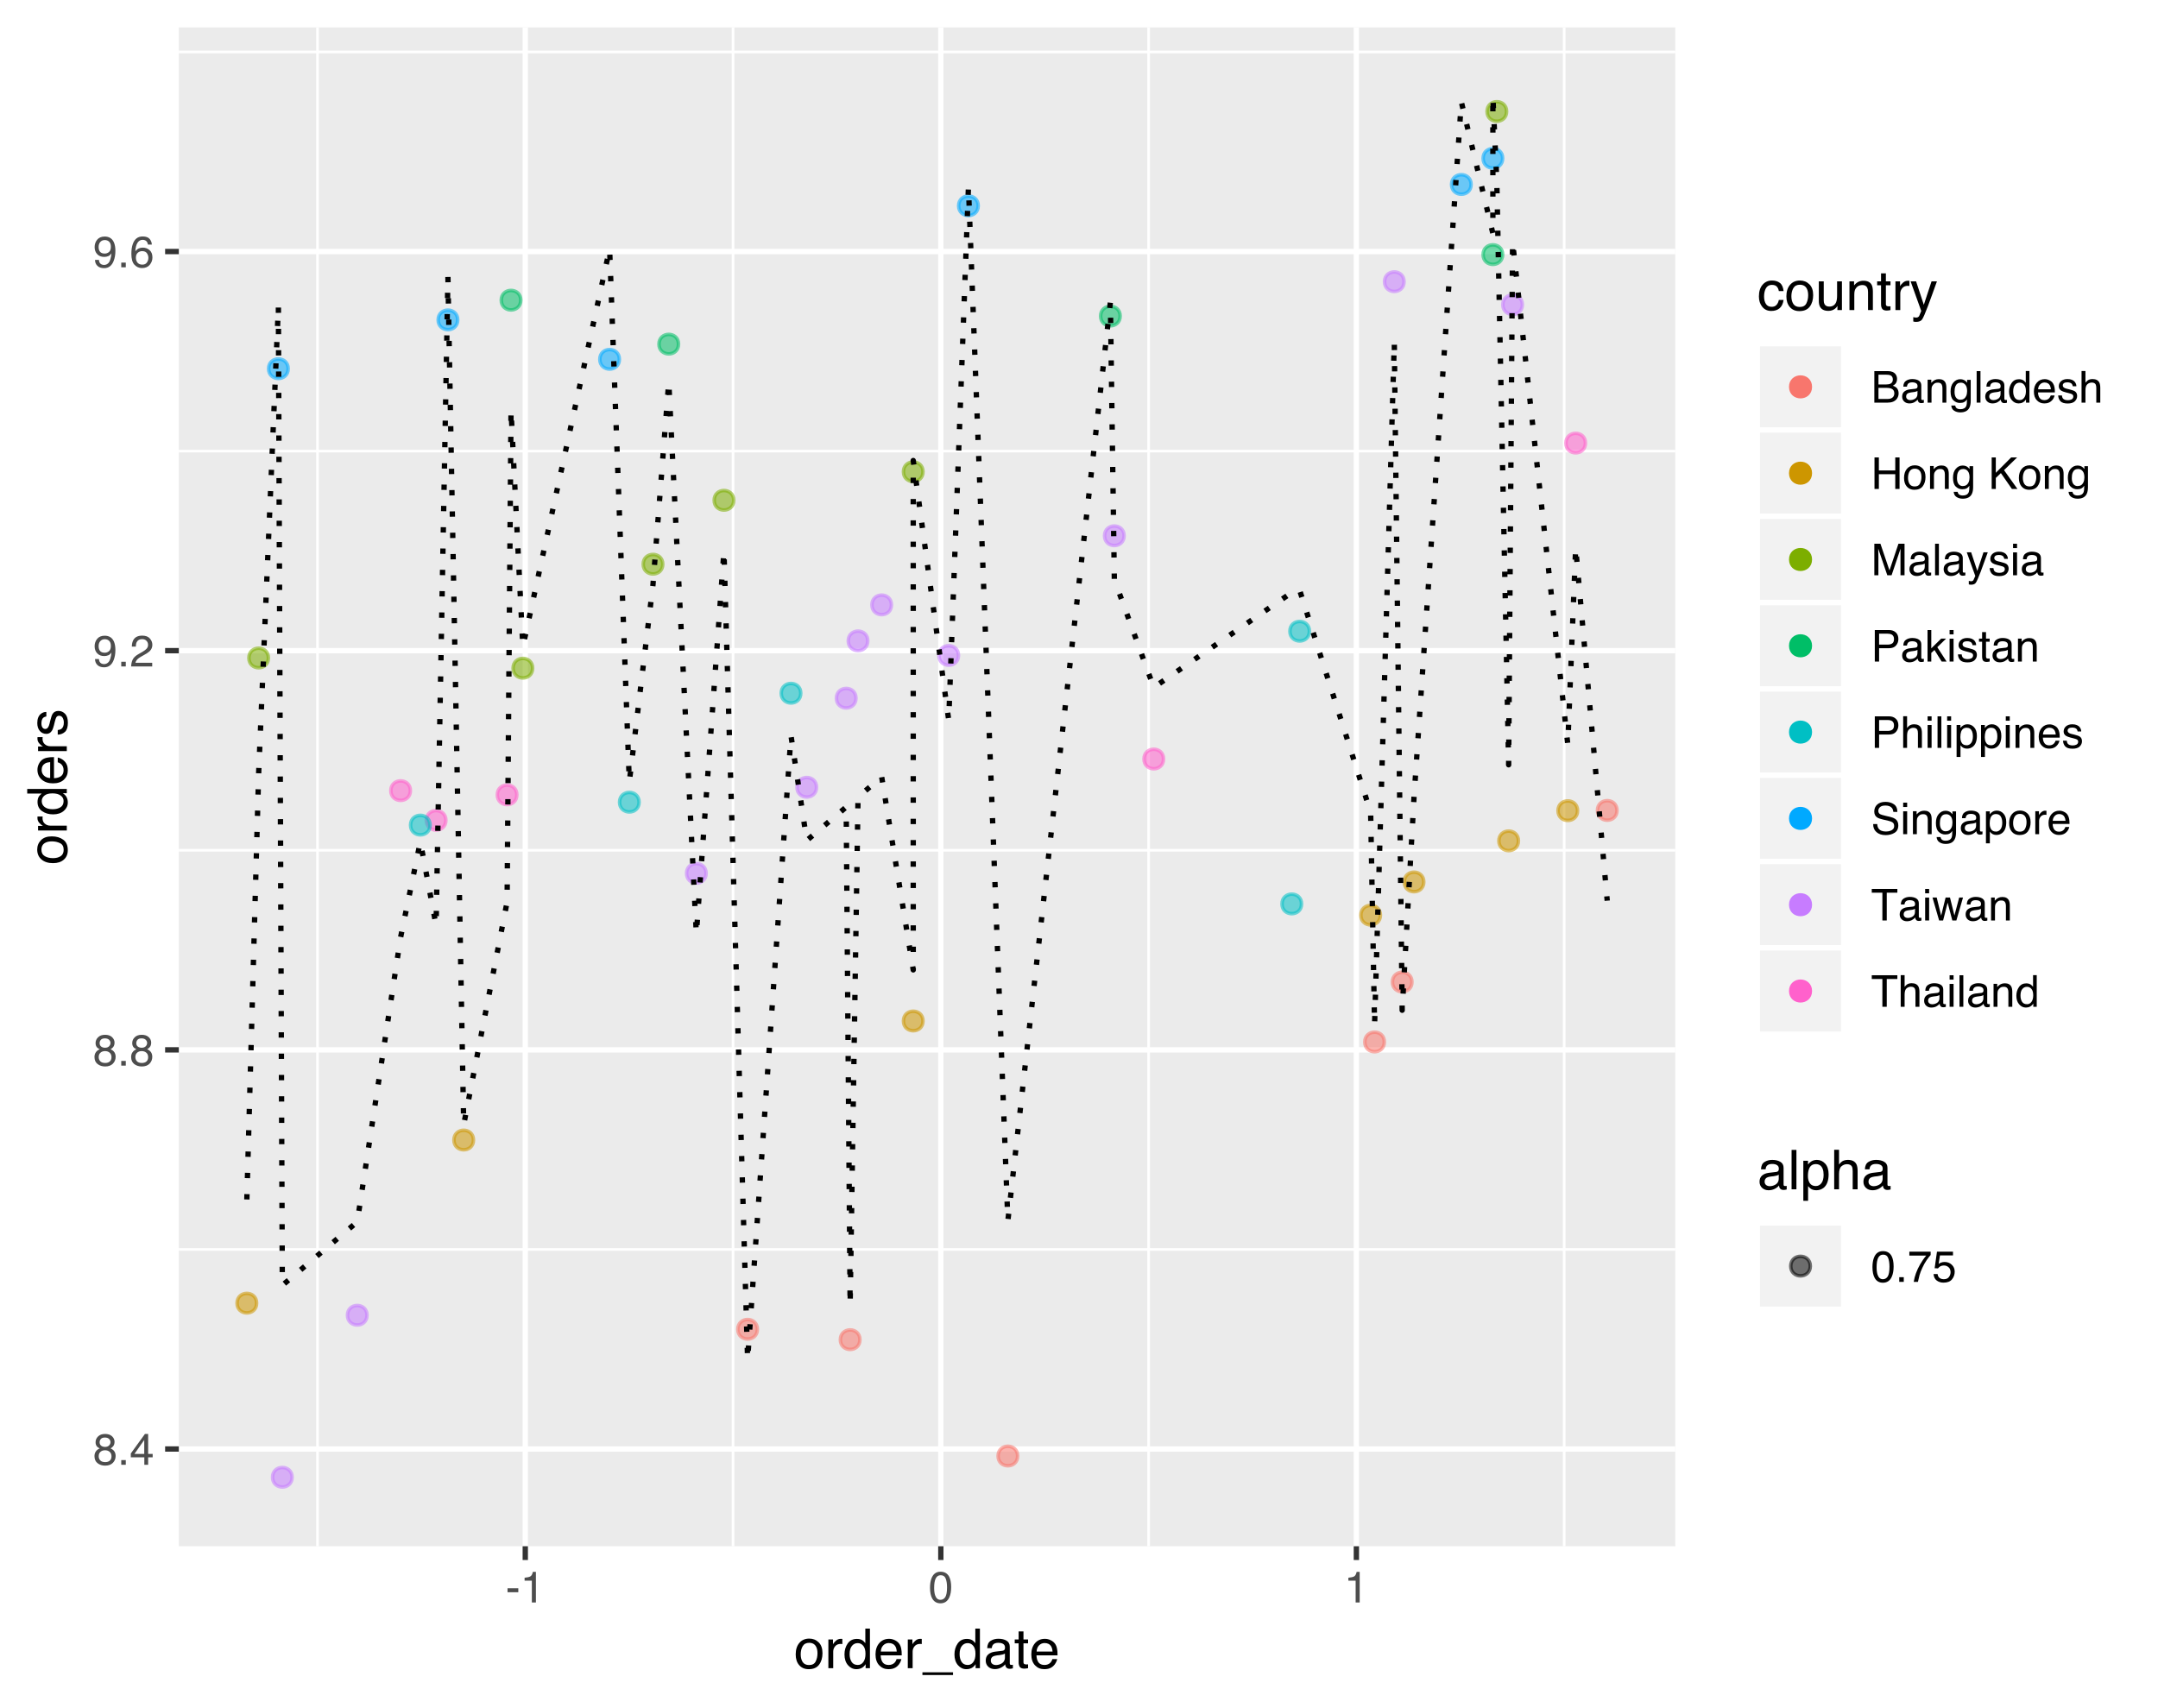 <?xml version="1.0" encoding="UTF-8"?>
<svg xmlns="http://www.w3.org/2000/svg" xmlns:xlink="http://www.w3.org/1999/xlink" width="432pt" height="342pt" viewBox="0 0 432 342" version="1.1">
<defs>
<g>
<symbol overflow="visible" id="glyph0-0">
<path style="stroke:none;" d="M 0.281 0 L 0.281 -6.312 L 5.297 -6.312 L 5.297 0 Z M 4.5 -0.797 L 4.5 -5.516 L 1.078 -5.516 L 1.078 -0.797 Z M 4.5 -0.797 "/>
</symbol>
<symbol overflow="visible" id="glyph0-1">
<path style="stroke:none;" d="M 2.391 -3.578 C 2.734 -3.578 3 -3.672 3.188 -3.859 C 3.383 -4.047 3.484 -4.273 3.484 -4.547 C 3.484 -4.773 3.391 -4.984 3.203 -5.172 C 3.016 -5.359 2.734 -5.453 2.359 -5.453 C 1.992 -5.453 1.727 -5.359 1.562 -5.172 C 1.395 -4.984 1.312 -4.758 1.312 -4.5 C 1.312 -4.207 1.414 -3.977 1.625 -3.812 C 1.844 -3.656 2.098 -3.578 2.391 -3.578 Z M 2.438 -0.531 C 2.801 -0.531 3.098 -0.625 3.328 -0.812 C 3.566 -1.008 3.688 -1.301 3.688 -1.688 C 3.688 -2.082 3.562 -2.383 3.312 -2.594 C 3.07 -2.801 2.766 -2.906 2.391 -2.906 C 2.016 -2.906 1.707 -2.797 1.469 -2.578 C 1.238 -2.367 1.125 -2.078 1.125 -1.703 C 1.125 -1.391 1.227 -1.113 1.438 -0.875 C 1.656 -0.645 1.988 -0.531 2.438 -0.531 Z M 1.344 -3.281 C 1.125 -3.375 0.957 -3.477 0.844 -3.594 C 0.613 -3.82 0.5 -4.125 0.5 -4.5 C 0.5 -4.957 0.664 -5.348 1 -5.672 C 1.332 -6.004 1.801 -6.172 2.406 -6.172 C 3 -6.172 3.461 -6.016 3.797 -5.703 C 4.129 -5.391 4.297 -5.023 4.297 -4.609 C 4.297 -4.223 4.195 -3.914 4 -3.688 C 3.895 -3.551 3.727 -3.414 3.5 -3.281 C 3.758 -3.164 3.961 -3.031 4.109 -2.875 C 4.379 -2.594 4.516 -2.223 4.516 -1.766 C 4.516 -1.223 4.332 -0.766 3.969 -0.391 C 3.602 -0.016 3.086 0.172 2.422 0.172 C 1.828 0.172 1.32 0.008 0.906 -0.312 C 0.488 -0.633 0.281 -1.109 0.281 -1.734 C 0.281 -2.086 0.367 -2.395 0.547 -2.656 C 0.723 -2.926 0.988 -3.133 1.344 -3.281 Z M 1.344 -3.281 "/>
</symbol>
<symbol overflow="visible" id="glyph0-2">
<path style="stroke:none;" d="M 0.75 -0.938 L 1.656 -0.938 L 1.656 0 L 0.75 0 Z M 0.75 -0.938 "/>
</symbol>
<symbol overflow="visible" id="glyph0-3">
<path style="stroke:none;" d="M 2.906 -2.172 L 2.906 -4.969 L 0.938 -2.172 Z M 2.922 0 L 2.922 -1.5 L 0.219 -1.5 L 0.219 -2.266 L 3.047 -6.172 L 3.688 -6.172 L 3.688 -2.172 L 4.594 -2.172 L 4.594 -1.5 L 3.688 -1.5 L 3.688 0 Z M 2.922 0 "/>
</symbol>
<symbol overflow="visible" id="glyph0-4">
<path style="stroke:none;" d="M 1.172 -1.484 C 1.191 -1.055 1.352 -0.758 1.656 -0.594 C 1.82 -0.508 2 -0.469 2.188 -0.469 C 2.562 -0.469 2.879 -0.617 3.141 -0.922 C 3.398 -1.234 3.582 -1.863 3.688 -2.812 C 3.52 -2.539 3.305 -2.348 3.047 -2.234 C 2.797 -2.129 2.523 -2.078 2.234 -2.078 C 1.641 -2.078 1.172 -2.258 0.828 -2.625 C 0.484 -2.988 0.312 -3.461 0.312 -4.047 C 0.312 -4.609 0.477 -5.098 0.812 -5.516 C 1.156 -5.941 1.66 -6.156 2.328 -6.156 C 3.223 -6.156 3.844 -5.754 4.188 -4.953 C 4.375 -4.504 4.469 -3.945 4.469 -3.281 C 4.469 -2.531 4.352 -1.863 4.125 -1.281 C 3.75 -0.312 3.113 0.172 2.219 0.172 C 1.625 0.172 1.172 0.016 0.859 -0.297 C 0.547 -0.609 0.391 -1.004 0.391 -1.484 Z M 2.344 -2.75 C 2.645 -2.75 2.922 -2.848 3.172 -3.047 C 3.43 -3.254 3.562 -3.609 3.562 -4.109 C 3.562 -4.566 3.445 -4.906 3.219 -5.125 C 2.988 -5.344 2.695 -5.453 2.344 -5.453 C 1.969 -5.453 1.664 -5.32 1.438 -5.062 C 1.219 -4.812 1.109 -4.477 1.109 -4.062 C 1.109 -3.656 1.207 -3.332 1.406 -3.094 C 1.602 -2.863 1.914 -2.75 2.344 -2.75 Z M 2.344 -2.75 "/>
</symbol>
<symbol overflow="visible" id="glyph0-5">
<path style="stroke:none;" d="M 0.281 0 C 0.301 -0.531 0.406 -0.988 0.594 -1.375 C 0.789 -1.77 1.164 -2.129 1.719 -2.453 L 2.547 -2.922 C 2.91 -3.141 3.164 -3.328 3.312 -3.484 C 3.551 -3.711 3.672 -3.984 3.672 -4.297 C 3.672 -4.648 3.562 -4.93 3.344 -5.141 C 3.133 -5.359 2.848 -5.469 2.484 -5.469 C 1.961 -5.469 1.598 -5.266 1.391 -4.859 C 1.285 -4.648 1.227 -4.352 1.219 -3.969 L 0.422 -3.969 C 0.43 -4.5 0.531 -4.938 0.719 -5.281 C 1.051 -5.875 1.645 -6.172 2.5 -6.172 C 3.195 -6.172 3.707 -5.977 4.031 -5.594 C 4.363 -5.219 4.531 -4.797 4.531 -4.328 C 4.531 -3.836 4.352 -3.414 4 -3.062 C 3.801 -2.863 3.441 -2.617 2.922 -2.328 L 2.344 -2 C 2.062 -1.844 1.836 -1.695 1.672 -1.562 C 1.391 -1.312 1.211 -1.035 1.141 -0.734 L 4.5 -0.734 L 4.5 0 Z M 0.281 0 "/>
</symbol>
<symbol overflow="visible" id="glyph0-6">
<path style="stroke:none;" d="M 2.578 -6.172 C 3.266 -6.172 3.742 -5.992 4.016 -5.641 C 4.285 -5.285 4.422 -4.922 4.422 -4.547 L 3.656 -4.547 C 3.602 -4.785 3.531 -4.973 3.438 -5.109 C 3.25 -5.367 2.961 -5.5 2.578 -5.5 C 2.148 -5.5 1.805 -5.297 1.547 -4.891 C 1.297 -4.492 1.156 -3.926 1.125 -3.188 C 1.301 -3.445 1.523 -3.641 1.797 -3.766 C 2.047 -3.879 2.32 -3.938 2.625 -3.938 C 3.133 -3.938 3.582 -3.77 3.969 -3.438 C 4.352 -3.113 4.547 -2.625 4.547 -1.969 C 4.547 -1.414 4.363 -0.922 4 -0.484 C 3.633 -0.055 3.117 0.156 2.453 0.156 C 1.867 0.156 1.367 -0.062 0.953 -0.5 C 0.535 -0.938 0.328 -1.672 0.328 -2.703 C 0.328 -3.461 0.422 -4.109 0.609 -4.641 C 0.961 -5.66 1.617 -6.172 2.578 -6.172 Z M 2.516 -0.531 C 2.922 -0.531 3.223 -0.664 3.422 -0.938 C 3.629 -1.207 3.734 -1.531 3.734 -1.906 C 3.734 -2.219 3.641 -2.516 3.453 -2.797 C 3.273 -3.086 2.953 -3.234 2.484 -3.234 C 2.148 -3.234 1.859 -3.125 1.609 -2.906 C 1.359 -2.688 1.234 -2.352 1.234 -1.906 C 1.234 -1.52 1.344 -1.191 1.562 -0.922 C 1.789 -0.66 2.109 -0.531 2.516 -0.531 Z M 2.516 -0.531 "/>
</symbol>
<symbol overflow="visible" id="glyph0-7">
<path style="stroke:none;" d="M 0.359 -2.844 L 2.516 -2.844 L 2.516 -2.047 L 0.359 -2.047 Z M 0.359 -2.844 "/>
</symbol>
<symbol overflow="visible" id="glyph0-8">
<path style="stroke:none;" d="M 0.844 -4.359 L 0.844 -4.953 C 1.395 -5.004 1.781 -5.094 2 -5.219 C 2.227 -5.344 2.395 -5.645 2.5 -6.125 L 3.109 -6.125 L 3.109 0 L 2.297 0 L 2.297 -4.359 Z M 0.844 -4.359 "/>
</symbol>
<symbol overflow="visible" id="glyph0-9">
<path style="stroke:none;" d="M 2.375 -6.156 C 3.176 -6.156 3.754 -5.828 4.109 -5.172 C 4.379 -4.66 4.516 -3.961 4.516 -3.078 C 4.516 -2.242 4.391 -1.555 4.141 -1.016 C 3.785 -0.223 3.195 0.172 2.375 0.172 C 1.633 0.172 1.082 -0.148 0.719 -0.797 C 0.426 -1.328 0.281 -2.047 0.281 -2.953 C 0.281 -3.648 0.367 -4.25 0.547 -4.75 C 0.879 -5.688 1.488 -6.156 2.375 -6.156 Z M 2.375 -0.531 C 2.77 -0.531 3.086 -0.707 3.328 -1.062 C 3.566 -1.426 3.688 -2.086 3.688 -3.047 C 3.688 -3.754 3.598 -4.332 3.422 -4.781 C 3.254 -5.227 2.922 -5.453 2.422 -5.453 C 1.973 -5.453 1.641 -5.238 1.422 -4.812 C 1.211 -4.383 1.109 -3.754 1.109 -2.922 C 1.109 -2.297 1.176 -1.789 1.312 -1.406 C 1.52 -0.82 1.875 -0.531 2.375 -0.531 Z M 2.375 -0.531 "/>
</symbol>
<symbol overflow="visible" id="glyph0-10">
<path style="stroke:none;" d="M 3.047 -3.641 C 3.398 -3.641 3.68 -3.691 3.891 -3.797 C 4.203 -3.953 4.359 -4.234 4.359 -4.641 C 4.359 -5.055 4.191 -5.336 3.859 -5.484 C 3.66 -5.555 3.379 -5.594 3.016 -5.594 L 1.484 -5.594 L 1.484 -3.641 Z M 3.328 -0.734 C 3.848 -0.734 4.223 -0.883 4.453 -1.188 C 4.586 -1.375 4.656 -1.602 4.656 -1.875 C 4.656 -2.332 4.453 -2.645 4.047 -2.812 C 3.828 -2.906 3.539 -2.953 3.188 -2.953 L 1.484 -2.953 L 1.484 -0.734 Z M 0.656 -6.312 L 3.359 -6.312 C 4.098 -6.312 4.625 -6.086 4.938 -5.641 C 5.113 -5.379 5.203 -5.082 5.203 -4.75 C 5.203 -4.352 5.094 -4.023 4.875 -3.766 C 4.75 -3.629 4.578 -3.504 4.359 -3.391 C 4.68 -3.273 4.926 -3.141 5.094 -2.984 C 5.375 -2.703 5.516 -2.32 5.516 -1.844 C 5.516 -1.438 5.391 -1.066 5.141 -0.734 C 4.754 -0.242 4.145 0 3.312 0 L 0.656 0 Z M 0.656 -6.312 "/>
</symbol>
<symbol overflow="visible" id="glyph0-11">
<path style="stroke:none;" d="M 1.156 -1.219 C 1.156 -1 1.238 -0.82 1.406 -0.688 C 1.57 -0.562 1.766 -0.5 1.984 -0.5 C 2.254 -0.5 2.52 -0.562 2.781 -0.688 C 3.207 -0.895 3.422 -1.238 3.422 -1.719 L 3.422 -2.344 C 3.328 -2.281 3.203 -2.227 3.047 -2.188 C 2.898 -2.145 2.754 -2.117 2.609 -2.109 L 2.141 -2.047 C 1.867 -2.004 1.66 -1.945 1.516 -1.875 C 1.273 -1.738 1.156 -1.52 1.156 -1.219 Z M 3.031 -2.781 C 3.207 -2.812 3.328 -2.891 3.391 -3.016 C 3.422 -3.078 3.438 -3.176 3.438 -3.312 C 3.438 -3.57 3.344 -3.758 3.156 -3.875 C 2.969 -4 2.703 -4.062 2.359 -4.062 C 1.953 -4.062 1.664 -3.953 1.5 -3.734 C 1.406 -3.609 1.344 -3.43 1.312 -3.203 L 0.594 -3.203 C 0.602 -3.766 0.785 -4.156 1.141 -4.375 C 1.492 -4.602 1.906 -4.719 2.375 -4.719 C 2.914 -4.719 3.352 -4.613 3.688 -4.406 C 4.02 -4.195 4.188 -3.875 4.188 -3.438 L 4.188 -0.797 C 4.188 -0.711 4.203 -0.645 4.234 -0.594 C 4.273 -0.551 4.348 -0.531 4.453 -0.531 C 4.484 -0.531 4.52 -0.531 4.562 -0.531 C 4.602 -0.531 4.648 -0.535 4.703 -0.547 L 4.703 0.016 C 4.578 0.055 4.484 0.078 4.422 0.078 C 4.359 0.086 4.273 0.094 4.172 0.094 C 3.898 0.094 3.707 0 3.594 -0.188 C 3.531 -0.281 3.484 -0.422 3.453 -0.609 C 3.297 -0.398 3.07 -0.219 2.781 -0.062 C 2.488 0.082 2.16 0.156 1.797 0.156 C 1.367 0.156 1.02 0.023 0.75 -0.234 C 0.488 -0.492 0.359 -0.816 0.359 -1.203 C 0.359 -1.629 0.488 -1.957 0.75 -2.188 C 1.02 -2.426 1.367 -2.578 1.797 -2.641 Z M 2.391 -4.719 Z M 2.391 -4.719 "/>
</symbol>
<symbol overflow="visible" id="glyph0-12">
<path style="stroke:none;" d="M 0.562 -4.594 L 1.297 -4.594 L 1.297 -3.953 C 1.516 -4.211 1.742 -4.398 1.984 -4.516 C 2.234 -4.641 2.508 -4.703 2.812 -4.703 C 3.457 -4.703 3.895 -4.473 4.125 -4.016 C 4.25 -3.766 4.312 -3.41 4.312 -2.953 L 4.312 0 L 3.531 0 L 3.531 -2.906 C 3.531 -3.176 3.488 -3.398 3.406 -3.578 C 3.27 -3.859 3.02 -4 2.656 -4 C 2.477 -4 2.328 -3.984 2.203 -3.953 C 1.992 -3.891 1.812 -3.766 1.656 -3.578 C 1.52 -3.422 1.43 -3.258 1.391 -3.094 C 1.359 -2.938 1.344 -2.707 1.344 -2.406 L 1.344 0 L 0.562 0 Z M 2.391 -4.719 Z M 2.391 -4.719 "/>
</symbol>
<symbol overflow="visible" id="glyph0-13">
<path style="stroke:none;" d="M 2.188 -4.688 C 2.551 -4.688 2.867 -4.598 3.141 -4.422 C 3.285 -4.316 3.43 -4.172 3.578 -3.984 L 3.578 -4.562 L 4.297 -4.562 L 4.297 -0.375 C 4.297 0.207 4.207 0.672 4.031 1.016 C 3.719 1.641 3.113 1.953 2.219 1.953 C 1.727 1.953 1.312 1.836 0.969 1.609 C 0.633 1.391 0.445 1.047 0.406 0.578 L 1.188 0.578 C 1.227 0.773 1.301 0.93 1.406 1.047 C 1.582 1.223 1.859 1.312 2.234 1.312 C 2.828 1.312 3.219 1.098 3.406 0.672 C 3.508 0.43 3.555 -0.004 3.547 -0.641 C 3.391 -0.398 3.203 -0.223 2.984 -0.109 C 2.773 0.004 2.488 0.062 2.125 0.062 C 1.633 0.062 1.203 -0.113 0.828 -0.469 C 0.453 -0.82 0.266 -1.41 0.266 -2.234 C 0.266 -3.004 0.453 -3.602 0.828 -4.031 C 1.203 -4.469 1.656 -4.688 2.188 -4.688 Z M 3.578 -2.312 C 3.578 -2.883 3.457 -3.305 3.219 -3.578 C 2.988 -3.859 2.691 -4 2.328 -4 C 1.785 -4 1.414 -3.742 1.219 -3.234 C 1.113 -2.961 1.062 -2.609 1.062 -2.172 C 1.062 -1.648 1.164 -1.254 1.375 -0.984 C 1.582 -0.711 1.863 -0.578 2.219 -0.578 C 2.77 -0.578 3.16 -0.828 3.391 -1.328 C 3.516 -1.609 3.578 -1.938 3.578 -2.312 Z M 2.281 -4.719 Z M 2.281 -4.719 "/>
</symbol>
<symbol overflow="visible" id="glyph0-14">
<path style="stroke:none;" d="M 0.594 -6.312 L 1.359 -6.312 L 1.359 0 L 0.594 0 Z M 0.594 -6.312 "/>
</symbol>
<symbol overflow="visible" id="glyph0-15">
<path style="stroke:none;" d="M 1.062 -2.25 C 1.062 -1.75 1.164 -1.332 1.375 -1 C 1.582 -0.676 1.914 -0.516 2.375 -0.516 C 2.727 -0.516 3.02 -0.664 3.25 -0.969 C 3.488 -1.281 3.609 -1.723 3.609 -2.297 C 3.609 -2.879 3.488 -3.305 3.25 -3.578 C 3.008 -3.859 2.711 -4 2.359 -4 C 1.973 -4 1.66 -3.848 1.422 -3.547 C 1.18 -3.254 1.062 -2.82 1.062 -2.25 Z M 2.219 -4.688 C 2.57 -4.688 2.867 -4.609 3.109 -4.453 C 3.242 -4.367 3.398 -4.219 3.578 -4 L 3.578 -6.328 L 4.312 -6.328 L 4.312 0 L 3.625 0 L 3.625 -0.641 C 3.438 -0.359 3.219 -0.156 2.969 -0.031 C 2.727 0.094 2.453 0.156 2.141 0.156 C 1.617 0.156 1.172 -0.055 0.797 -0.484 C 0.422 -0.91 0.234 -1.484 0.234 -2.203 C 0.234 -2.867 0.406 -3.445 0.75 -3.938 C 1.094 -4.438 1.582 -4.688 2.219 -4.688 Z M 2.219 -4.688 "/>
</symbol>
<symbol overflow="visible" id="glyph0-16">
<path style="stroke:none;" d="M 2.484 -4.703 C 2.805 -4.703 3.117 -4.625 3.422 -4.469 C 3.734 -4.32 3.969 -4.125 4.125 -3.875 C 4.281 -3.645 4.383 -3.375 4.438 -3.062 C 4.488 -2.852 4.516 -2.516 4.516 -2.047 L 1.141 -2.047 C 1.148 -1.586 1.258 -1.211 1.469 -0.922 C 1.676 -0.641 1.992 -0.5 2.422 -0.5 C 2.828 -0.5 3.148 -0.633 3.391 -0.906 C 3.523 -1.062 3.625 -1.238 3.688 -1.438 L 4.453 -1.438 C 4.43 -1.27 4.363 -1.082 4.25 -0.875 C 4.133 -0.664 4.004 -0.5 3.859 -0.375 C 3.629 -0.145 3.344 0.008 3 0.094 C 2.812 0.133 2.598 0.156 2.359 0.156 C 1.785 0.156 1.301 -0.051 0.906 -0.469 C 0.508 -0.883 0.312 -1.469 0.312 -2.219 C 0.312 -2.945 0.508 -3.539 0.906 -4 C 1.312 -4.469 1.836 -4.703 2.484 -4.703 Z M 3.719 -2.672 C 3.688 -3.004 3.613 -3.27 3.5 -3.469 C 3.281 -3.844 2.926 -4.031 2.438 -4.031 C 2.082 -4.031 1.785 -3.898 1.547 -3.641 C 1.305 -3.391 1.176 -3.066 1.156 -2.672 Z M 2.406 -4.719 Z M 2.406 -4.719 "/>
</symbol>
<symbol overflow="visible" id="glyph0-17">
<path style="stroke:none;" d="M 1.031 -1.438 C 1.051 -1.188 1.113 -0.988 1.219 -0.844 C 1.414 -0.602 1.754 -0.484 2.234 -0.484 C 2.516 -0.484 2.766 -0.539 2.984 -0.656 C 3.203 -0.781 3.312 -0.973 3.312 -1.234 C 3.312 -1.43 3.223 -1.582 3.047 -1.688 C 2.941 -1.75 2.723 -1.82 2.391 -1.906 L 1.781 -2.062 C 1.383 -2.164 1.094 -2.273 0.906 -2.391 C 0.57 -2.598 0.406 -2.891 0.406 -3.266 C 0.406 -3.691 0.562 -4.039 0.875 -4.312 C 1.195 -4.582 1.617 -4.719 2.141 -4.719 C 2.836 -4.719 3.336 -4.516 3.641 -4.109 C 3.836 -3.848 3.93 -3.57 3.922 -3.281 L 3.203 -3.281 C 3.18 -3.457 3.117 -3.613 3.016 -3.75 C 2.836 -3.957 2.531 -4.062 2.094 -4.062 C 1.801 -4.062 1.578 -4.004 1.422 -3.891 C 1.273 -3.773 1.203 -3.629 1.203 -3.453 C 1.203 -3.254 1.301 -3.094 1.5 -2.969 C 1.613 -2.895 1.781 -2.832 2 -2.781 L 2.516 -2.656 C 3.066 -2.52 3.438 -2.391 3.625 -2.266 C 3.926 -2.066 4.078 -1.754 4.078 -1.328 C 4.078 -0.922 3.922 -0.566 3.609 -0.266 C 3.305 0.023 2.832 0.172 2.188 0.172 C 1.508 0.172 1.023 0.02 0.734 -0.281 C 0.453 -0.594 0.301 -0.977 0.281 -1.438 Z M 2.172 -4.719 Z M 2.172 -4.719 "/>
</symbol>
<symbol overflow="visible" id="glyph0-18">
<path style="stroke:none;" d="M 0.562 -6.328 L 1.344 -6.328 L 1.344 -3.984 C 1.52 -4.211 1.68 -4.375 1.828 -4.469 C 2.078 -4.633 2.391 -4.719 2.766 -4.719 C 3.43 -4.719 3.883 -4.484 4.125 -4.016 C 4.25 -3.754 4.312 -3.398 4.312 -2.953 L 4.312 0 L 3.516 0 L 3.516 -2.906 C 3.516 -3.238 3.473 -3.484 3.391 -3.641 C 3.254 -3.891 2.992 -4.016 2.609 -4.016 C 2.285 -4.016 1.992 -3.906 1.734 -3.688 C 1.473 -3.469 1.344 -3.051 1.344 -2.438 L 1.344 0 L 0.562 0 Z M 0.562 -6.328 "/>
</symbol>
<symbol overflow="visible" id="glyph0-19">
<path style="stroke:none;" d="M 0.688 -6.312 L 1.562 -6.312 L 1.562 -3.703 L 4.844 -3.703 L 4.844 -6.312 L 5.703 -6.312 L 5.703 0 L 4.844 0 L 4.844 -2.953 L 1.562 -2.953 L 1.562 0 L 0.688 0 Z M 0.688 -6.312 "/>
</symbol>
<symbol overflow="visible" id="glyph0-20">
<path style="stroke:none;" d="M 2.391 -0.5 C 2.898 -0.5 3.25 -0.691 3.438 -1.078 C 3.633 -1.461 3.734 -1.895 3.734 -2.375 C 3.734 -2.801 3.664 -3.148 3.531 -3.422 C 3.312 -3.848 2.938 -4.062 2.406 -4.062 C 1.926 -4.062 1.578 -3.879 1.359 -3.516 C 1.148 -3.16 1.047 -2.727 1.047 -2.219 C 1.047 -1.727 1.148 -1.316 1.359 -0.984 C 1.578 -0.66 1.922 -0.5 2.391 -0.5 Z M 2.422 -4.734 C 3.016 -4.734 3.516 -4.535 3.922 -4.141 C 4.336 -3.742 4.547 -3.16 4.547 -2.391 C 4.547 -1.648 4.363 -1.035 4 -0.547 C 3.633 -0.066 3.07 0.172 2.312 0.172 C 1.688 0.172 1.188 -0.039 0.812 -0.469 C 0.438 -0.895 0.25 -1.473 0.25 -2.203 C 0.25 -2.973 0.445 -3.586 0.844 -4.047 C 1.238 -4.504 1.766 -4.734 2.422 -4.734 Z M 2.391 -4.719 Z M 2.391 -4.719 "/>
</symbol>
<symbol overflow="visible" id="glyph0-21">
<path style="stroke:none;" d=""/>
</symbol>
<symbol overflow="visible" id="glyph0-22">
<path style="stroke:none;" d="M 0.672 -6.312 L 1.5 -6.312 L 1.5 -3.234 L 4.578 -6.312 L 5.766 -6.312 L 3.141 -3.766 L 5.828 0 L 4.719 0 L 2.516 -3.172 L 1.5 -2.203 L 1.5 0 L 0.672 0 Z M 0.672 -6.312 "/>
</symbol>
<symbol overflow="visible" id="glyph0-23">
<path style="stroke:none;" d="M 0.656 -6.312 L 1.875 -6.312 L 3.688 -0.969 L 5.484 -6.312 L 6.703 -6.312 L 6.703 0 L 5.891 0 L 5.891 -3.719 C 5.891 -3.852 5.891 -4.066 5.891 -4.359 C 5.898 -4.66 5.906 -4.984 5.906 -5.328 L 4.109 0 L 3.25 0 L 1.438 -5.328 L 1.438 -5.125 C 1.438 -4.969 1.441 -4.734 1.453 -4.422 C 1.461 -4.109 1.469 -3.875 1.469 -3.719 L 1.469 0 L 0.656 0 Z M 0.656 -6.312 "/>
</symbol>
<symbol overflow="visible" id="glyph0-24">
<path style="stroke:none;" d="M 3.438 -4.594 L 4.297 -4.594 C 4.18 -4.301 3.938 -3.629 3.562 -2.578 C 3.289 -1.785 3.055 -1.145 2.859 -0.656 C 2.41 0.52 2.094 1.238 1.906 1.5 C 1.727 1.758 1.414 1.891 0.969 1.891 C 0.863 1.891 0.781 1.883 0.719 1.875 C 0.664 1.863 0.594 1.848 0.5 1.828 L 0.5 1.125 C 0.633 1.156 0.734 1.176 0.797 1.188 C 0.859 1.195 0.91 1.203 0.953 1.203 C 1.098 1.203 1.203 1.176 1.266 1.125 C 1.336 1.082 1.395 1.023 1.438 0.953 C 1.457 0.93 1.508 0.812 1.594 0.594 C 1.688 0.383 1.754 0.234 1.797 0.141 L 0.094 -4.594 L 0.969 -4.594 L 2.203 -0.859 Z M 2.188 -4.719 Z M 2.188 -4.719 "/>
</symbol>
<symbol overflow="visible" id="glyph0-25">
<path style="stroke:none;" d="M 0.562 -4.578 L 1.359 -4.578 L 1.359 0 L 0.562 0 Z M 0.562 -6.312 L 1.359 -6.312 L 1.359 -5.438 L 0.562 -5.438 Z M 0.562 -6.312 "/>
</symbol>
<symbol overflow="visible" id="glyph0-26">
<path style="stroke:none;" d="M 0.75 -6.312 L 3.594 -6.312 C 4.156 -6.312 4.609 -6.148 4.953 -5.828 C 5.297 -5.516 5.469 -5.07 5.469 -4.5 C 5.469 -4.008 5.312 -3.582 5 -3.219 C 4.695 -2.852 4.227 -2.672 3.594 -2.672 L 1.609 -2.672 L 1.609 0 L 0.75 0 Z M 4.594 -4.5 C 4.594 -4.957 4.422 -5.27 4.078 -5.438 C 3.891 -5.531 3.633 -5.578 3.312 -5.578 L 1.609 -5.578 L 1.609 -3.391 L 3.312 -3.391 C 3.695 -3.391 4.004 -3.469 4.234 -3.625 C 4.473 -3.789 4.594 -4.082 4.594 -4.5 Z M 4.594 -4.5 "/>
</symbol>
<symbol overflow="visible" id="glyph0-27">
<path style="stroke:none;" d="M 0.547 -6.312 L 1.297 -6.312 L 1.297 -2.641 L 3.281 -4.594 L 4.266 -4.594 L 2.5 -2.875 L 4.359 0 L 3.375 0 L 1.938 -2.312 L 1.297 -1.734 L 1.297 0 L 0.547 0 Z M 0.547 -6.312 "/>
</symbol>
<symbol overflow="visible" id="glyph0-28">
<path style="stroke:none;" d="M 0.719 -5.891 L 1.5 -5.891 L 1.5 -4.594 L 2.234 -4.594 L 2.234 -3.969 L 1.5 -3.969 L 1.5 -0.969 C 1.5 -0.801 1.555 -0.691 1.672 -0.641 C 1.723 -0.609 1.82 -0.594 1.969 -0.594 C 2 -0.594 2.035 -0.594 2.078 -0.594 C 2.129 -0.594 2.18 -0.598 2.234 -0.609 L 2.234 0 C 2.148 0.02 2.055 0.035 1.953 0.047 C 1.859 0.066 1.758 0.078 1.656 0.078 C 1.289 0.078 1.039 -0.016 0.906 -0.203 C 0.781 -0.391 0.719 -0.629 0.719 -0.922 L 0.719 -3.969 L 0.094 -3.969 L 0.094 -4.594 L 0.719 -4.594 Z M 0.719 -5.891 "/>
</symbol>
<symbol overflow="visible" id="glyph0-29">
<path style="stroke:none;" d="M 2.516 -0.516 C 2.867 -0.516 3.164 -0.664 3.406 -0.969 C 3.645 -1.27 3.766 -1.723 3.766 -2.328 C 3.766 -2.691 3.711 -3.004 3.609 -3.266 C 3.41 -3.773 3.047 -4.031 2.516 -4.031 C 1.973 -4.031 1.602 -3.766 1.406 -3.234 C 1.301 -2.941 1.25 -2.578 1.25 -2.141 C 1.25 -1.785 1.301 -1.484 1.406 -1.234 C 1.602 -0.754 1.973 -0.516 2.516 -0.516 Z M 0.5 -4.578 L 1.266 -4.578 L 1.266 -3.969 C 1.41 -4.176 1.578 -4.336 1.766 -4.453 C 2.023 -4.629 2.332 -4.719 2.688 -4.719 C 3.207 -4.719 3.648 -4.516 4.016 -4.109 C 4.379 -3.711 4.562 -3.145 4.562 -2.406 C 4.562 -1.395 4.297 -0.676 3.766 -0.25 C 3.43 0.02 3.047 0.156 2.609 0.156 C 2.266 0.156 1.973 0.078 1.734 -0.078 C 1.598 -0.16 1.445 -0.305 1.281 -0.516 L 1.281 1.828 L 0.5 1.828 Z M 0.5 -4.578 "/>
</symbol>
<symbol overflow="visible" id="glyph0-30">
<path style="stroke:none;" d="M 1.234 -2.031 C 1.254 -1.676 1.336 -1.383 1.484 -1.156 C 1.766 -0.738 2.266 -0.531 2.984 -0.531 C 3.305 -0.531 3.598 -0.578 3.859 -0.672 C 4.367 -0.848 4.625 -1.164 4.625 -1.625 C 4.625 -1.969 4.516 -2.211 4.297 -2.359 C 4.078 -2.504 3.738 -2.629 3.281 -2.734 L 2.422 -2.922 C 1.859 -3.055 1.461 -3.195 1.234 -3.344 C 0.836 -3.602 0.641 -4 0.641 -4.531 C 0.641 -5.094 0.832 -5.555 1.219 -5.922 C 1.613 -6.285 2.172 -6.469 2.891 -6.469 C 3.555 -6.469 4.117 -6.305 4.578 -5.984 C 5.035 -5.672 5.266 -5.16 5.266 -4.453 L 4.469 -4.453 C 4.426 -4.797 4.332 -5.055 4.188 -5.234 C 3.926 -5.566 3.484 -5.734 2.859 -5.734 C 2.359 -5.734 2 -5.625 1.781 -5.406 C 1.562 -5.195 1.453 -4.953 1.453 -4.672 C 1.453 -4.359 1.578 -4.133 1.828 -4 C 2.004 -3.906 2.391 -3.789 2.984 -3.656 L 3.859 -3.453 C 4.285 -3.348 4.617 -3.211 4.859 -3.047 C 5.254 -2.754 5.453 -2.328 5.453 -1.766 C 5.453 -1.066 5.195 -0.566 4.688 -0.266 C 4.188 0.035 3.598 0.188 2.922 0.188 C 2.141 0.188 1.523 -0.016 1.078 -0.422 C 0.629 -0.816 0.41 -1.352 0.422 -2.031 Z M 2.953 -6.484 Z M 2.953 -6.484 "/>
</symbol>
<symbol overflow="visible" id="glyph0-31">
<path style="stroke:none;" d="M 0.594 -4.594 L 1.328 -4.594 L 1.328 -3.812 C 1.379 -3.957 1.523 -4.141 1.766 -4.359 C 2.004 -4.586 2.273 -4.703 2.578 -4.703 C 2.586 -4.703 2.609 -4.695 2.641 -4.688 C 2.68 -4.688 2.742 -4.688 2.828 -4.688 L 2.828 -3.859 C 2.773 -3.867 2.727 -3.875 2.688 -3.875 C 2.656 -3.883 2.617 -3.891 2.578 -3.891 C 2.18 -3.891 1.879 -3.766 1.672 -3.516 C 1.461 -3.266 1.359 -2.973 1.359 -2.641 L 1.359 0 L 0.594 0 Z M 0.594 -4.594 "/>
</symbol>
<symbol overflow="visible" id="glyph0-32">
<path style="stroke:none;" d="M 5.266 -6.312 L 5.266 -5.562 L 3.141 -5.562 L 3.141 0 L 2.266 0 L 2.266 -5.562 L 0.141 -5.562 L 0.141 -6.312 Z M 5.266 -6.312 "/>
</symbol>
<symbol overflow="visible" id="glyph0-33">
<path style="stroke:none;" d="M 0.922 -4.594 L 1.812 -0.969 L 2.703 -4.594 L 3.578 -4.594 L 4.469 -1 L 5.422 -4.594 L 6.188 -4.594 L 4.859 0 L 4.047 0 L 3.109 -3.562 L 2.203 0 L 1.406 0 L 0.078 -4.594 Z M 0.922 -4.594 "/>
</symbol>
<symbol overflow="visible" id="glyph0-34">
<path style="stroke:none;" d="M 4.594 -6.047 L 4.594 -5.375 C 4.395 -5.176 4.129 -4.836 3.797 -4.359 C 3.473 -3.891 3.188 -3.379 2.938 -2.828 C 2.688 -2.297 2.5 -1.812 2.375 -1.375 C 2.289 -1.082 2.18 -0.625 2.047 0 L 1.203 0 C 1.391 -1.176 1.816 -2.344 2.484 -3.5 C 2.879 -4.188 3.289 -4.773 3.719 -5.266 L 0.328 -5.266 L 0.328 -6.047 Z M 4.594 -6.047 "/>
</symbol>
<symbol overflow="visible" id="glyph0-35">
<path style="stroke:none;" d="M 1.094 -1.562 C 1.133 -1.125 1.336 -0.82 1.703 -0.656 C 1.879 -0.57 2.094 -0.531 2.344 -0.531 C 2.801 -0.531 3.141 -0.676 3.359 -0.969 C 3.578 -1.258 3.688 -1.582 3.688 -1.938 C 3.688 -2.363 3.555 -2.691 3.297 -2.922 C 3.035 -3.16 2.719 -3.281 2.344 -3.281 C 2.082 -3.281 1.852 -3.227 1.656 -3.125 C 1.469 -3.02 1.305 -2.879 1.172 -2.703 L 0.5 -2.734 L 0.969 -6.047 L 4.172 -6.047 L 4.172 -5.297 L 1.562 -5.297 L 1.297 -3.594 C 1.43 -3.695 1.566 -3.773 1.703 -3.828 C 1.93 -3.93 2.195 -3.984 2.5 -3.984 C 3.062 -3.984 3.535 -3.801 3.922 -3.438 C 4.316 -3.07 4.516 -2.609 4.516 -2.047 C 4.516 -1.461 4.332 -0.945 3.969 -0.5 C 3.613 -0.062 3.047 0.156 2.266 0.156 C 1.754 0.156 1.305 0.016 0.922 -0.266 C 0.547 -0.547 0.332 -0.977 0.281 -1.562 Z M 1.094 -1.562 "/>
</symbol>
<symbol overflow="visible" id="glyph1-0">
<path style="stroke:none;" d="M 0.359 0 L 0.359 -7.891 L 6.625 -7.891 L 6.625 0 Z M 5.625 -0.984 L 5.625 -6.906 L 1.344 -6.906 L 1.344 -0.984 Z M 5.625 -0.984 "/>
</symbol>
<symbol overflow="visible" id="glyph1-1">
<path style="stroke:none;" d="M 2.984 -0.625 C 3.629 -0.625 4.07 -0.863 4.312 -1.344 C 4.551 -1.832 4.672 -2.375 4.672 -2.969 C 4.672 -3.508 4.582 -3.945 4.406 -4.281 C 4.133 -4.812 3.664 -5.078 3 -5.078 C 2.406 -5.078 1.973 -4.848 1.703 -4.391 C 1.441 -3.941 1.312 -3.398 1.312 -2.766 C 1.312 -2.148 1.441 -1.641 1.703 -1.234 C 1.973 -0.828 2.398 -0.625 2.984 -0.625 Z M 3.031 -5.922 C 3.77 -5.922 4.395 -5.672 4.906 -5.172 C 5.414 -4.68 5.672 -3.957 5.672 -3 C 5.672 -2.07 5.445 -1.305 5 -0.703 C 4.551 -0.098 3.852 0.203 2.906 0.203 C 2.113 0.203 1.484 -0.062 1.016 -0.594 C 0.547 -1.125 0.312 -1.844 0.312 -2.75 C 0.312 -3.719 0.555 -4.488 1.047 -5.062 C 1.535 -5.633 2.195 -5.922 3.031 -5.922 Z M 3 -5.891 Z M 3 -5.891 "/>
</symbol>
<symbol overflow="visible" id="glyph1-2">
<path style="stroke:none;" d="M 0.734 -5.75 L 1.656 -5.75 L 1.656 -4.766 C 1.727 -4.953 1.91 -5.18 2.203 -5.453 C 2.492 -5.734 2.832 -5.875 3.219 -5.875 C 3.238 -5.875 3.27 -5.875 3.312 -5.875 C 3.352 -5.875 3.426 -5.867 3.531 -5.859 L 3.531 -4.828 C 3.477 -4.836 3.426 -4.844 3.375 -4.844 C 3.32 -4.852 3.27 -4.859 3.219 -4.859 C 2.727 -4.859 2.352 -4.703 2.094 -4.391 C 1.832 -4.078 1.703 -3.719 1.703 -3.312 L 1.703 0 L 0.734 0 Z M 0.734 -5.75 "/>
</symbol>
<symbol overflow="visible" id="glyph1-3">
<path style="stroke:none;" d="M 1.328 -2.812 C 1.328 -2.195 1.457 -1.68 1.719 -1.266 C 1.977 -0.848 2.395 -0.641 2.969 -0.641 C 3.414 -0.641 3.781 -0.832 4.062 -1.219 C 4.352 -1.602 4.5 -2.156 4.5 -2.875 C 4.5 -3.602 4.348 -4.141 4.047 -4.484 C 3.754 -4.836 3.391 -5.016 2.953 -5.016 C 2.473 -5.016 2.082 -4.828 1.781 -4.453 C 1.477 -4.078 1.328 -3.531 1.328 -2.812 Z M 2.781 -5.859 C 3.219 -5.859 3.586 -5.766 3.891 -5.578 C 4.055 -5.473 4.25 -5.285 4.469 -5.016 L 4.469 -7.922 L 5.391 -7.922 L 5.391 0 L 4.531 0 L 4.531 -0.797 C 4.301 -0.441 4.031 -0.188 3.719 -0.031 C 3.414 0.125 3.066 0.203 2.672 0.203 C 2.023 0.203 1.469 -0.062 1 -0.594 C 0.531 -1.133 0.297 -1.852 0.297 -2.75 C 0.297 -3.594 0.508 -4.32 0.938 -4.938 C 1.363 -5.551 1.977 -5.859 2.781 -5.859 Z M 2.781 -5.859 "/>
</symbol>
<symbol overflow="visible" id="glyph1-4">
<path style="stroke:none;" d="M 3.109 -5.875 C 3.516 -5.875 3.906 -5.781 4.281 -5.594 C 4.664 -5.406 4.961 -5.156 5.172 -4.844 C 5.359 -4.562 5.484 -4.223 5.547 -3.828 C 5.609 -3.566 5.641 -3.145 5.641 -2.562 L 1.422 -2.562 C 1.441 -1.977 1.578 -1.508 1.828 -1.156 C 2.086 -0.812 2.488 -0.641 3.031 -0.641 C 3.539 -0.641 3.945 -0.805 4.25 -1.141 C 4.414 -1.328 4.535 -1.551 4.609 -1.812 L 5.562 -1.812 C 5.531 -1.594 5.441 -1.352 5.297 -1.094 C 5.16 -0.832 5.004 -0.625 4.828 -0.469 C 4.535 -0.176 4.176 0.02 3.75 0.125 C 3.508 0.176 3.242 0.203 2.953 0.203 C 2.234 0.203 1.625 -0.055 1.125 -0.578 C 0.633 -1.098 0.391 -1.828 0.391 -2.766 C 0.391 -3.691 0.641 -4.441 1.141 -5.016 C 1.641 -5.586 2.297 -5.875 3.109 -5.875 Z M 4.641 -3.328 C 4.609 -3.754 4.52 -4.094 4.375 -4.344 C 4.102 -4.801 3.66 -5.031 3.047 -5.031 C 2.598 -5.031 2.223 -4.867 1.922 -4.547 C 1.629 -4.234 1.473 -3.828 1.453 -3.328 Z M 3.016 -5.891 Z M 3.016 -5.891 "/>
</symbol>
<symbol overflow="visible" id="glyph1-5">
<path style="stroke:none;" d="M 0 1.375 L 0 0.828 L 6.125 0.828 L 6.125 1.375 Z M 0 1.375 "/>
</symbol>
<symbol overflow="visible" id="glyph1-6">
<path style="stroke:none;" d="M 1.453 -1.531 C 1.453 -1.25 1.551 -1.023 1.75 -0.859 C 1.957 -0.703 2.203 -0.625 2.484 -0.625 C 2.816 -0.625 3.145 -0.703 3.469 -0.859 C 4.008 -1.117 4.281 -1.551 4.281 -2.156 L 4.281 -2.922 C 4.156 -2.848 4 -2.785 3.812 -2.734 C 3.633 -2.691 3.453 -2.656 3.266 -2.625 L 2.688 -2.562 C 2.332 -2.508 2.066 -2.438 1.891 -2.344 C 1.598 -2.164 1.453 -1.895 1.453 -1.531 Z M 3.797 -3.484 C 4.016 -3.516 4.16 -3.609 4.234 -3.766 C 4.273 -3.848 4.297 -3.973 4.297 -4.141 C 4.297 -4.461 4.176 -4.695 3.938 -4.844 C 3.707 -5 3.375 -5.078 2.938 -5.078 C 2.438 -5.078 2.082 -4.941 1.875 -4.672 C 1.75 -4.516 1.672 -4.289 1.641 -4 L 0.734 -4 C 0.754 -4.707 0.984 -5.195 1.422 -5.469 C 1.867 -5.75 2.383 -5.891 2.969 -5.891 C 3.645 -5.891 4.191 -5.758 4.609 -5.5 C 5.035 -5.25 5.25 -4.848 5.25 -4.297 L 5.25 -0.984 C 5.25 -0.891 5.266 -0.812 5.297 -0.75 C 5.336 -0.688 5.426 -0.656 5.562 -0.656 C 5.602 -0.656 5.648 -0.656 5.703 -0.656 C 5.766 -0.664 5.82 -0.676 5.875 -0.688 L 5.875 0.031 C 5.727 0.07 5.613 0.098 5.531 0.109 C 5.457 0.117 5.352 0.125 5.219 0.125 C 4.883 0.125 4.641 0.004 4.484 -0.234 C 4.41 -0.359 4.359 -0.535 4.328 -0.766 C 4.129 -0.504 3.844 -0.281 3.469 -0.094 C 3.102 0.094 2.695 0.188 2.25 0.188 C 1.719 0.188 1.281 0.023 0.938 -0.297 C 0.602 -0.617 0.438 -1.023 0.438 -1.516 C 0.438 -2.047 0.602 -2.457 0.938 -2.75 C 1.27 -3.039 1.707 -3.223 2.25 -3.297 Z M 2.984 -5.891 Z M 2.984 -5.891 "/>
</symbol>
<symbol overflow="visible" id="glyph1-7">
<path style="stroke:none;" d="M 0.906 -7.359 L 1.875 -7.359 L 1.875 -5.75 L 2.797 -5.75 L 2.797 -4.969 L 1.875 -4.969 L 1.875 -1.203 C 1.875 -1.004 1.941 -0.875 2.078 -0.812 C 2.16 -0.77 2.285 -0.75 2.453 -0.75 C 2.504 -0.75 2.555 -0.75 2.609 -0.75 C 2.66 -0.75 2.723 -0.754 2.797 -0.766 L 2.797 0 C 2.68 0.031 2.562 0.051 2.438 0.062 C 2.32 0.082 2.195 0.094 2.062 0.094 C 1.613 0.094 1.305 -0.02 1.141 -0.25 C 0.984 -0.488 0.906 -0.789 0.906 -1.156 L 0.906 -4.969 L 0.125 -4.969 L 0.125 -5.75 L 0.906 -5.75 Z M 0.906 -7.359 "/>
</symbol>
<symbol overflow="visible" id="glyph1-8">
<path style="stroke:none;" d="M 2.922 -5.922 C 3.578 -5.922 4.109 -5.758 4.516 -5.438 C 4.922 -5.125 5.164 -4.582 5.25 -3.812 L 4.297 -3.812 C 4.242 -4.164 4.113 -4.457 3.906 -4.688 C 3.707 -4.926 3.379 -5.047 2.922 -5.047 C 2.305 -5.047 1.867 -4.75 1.609 -4.156 C 1.43 -3.758 1.344 -3.273 1.344 -2.703 C 1.344 -2.129 1.461 -1.645 1.703 -1.25 C 1.953 -0.852 2.336 -0.656 2.859 -0.656 C 3.266 -0.656 3.582 -0.773 3.812 -1.016 C 4.051 -1.266 4.211 -1.602 4.297 -2.031 L 5.25 -2.031 C 5.133 -1.27 4.863 -0.711 4.438 -0.359 C 4.008 -0.004 3.457 0.172 2.781 0.172 C 2.031 0.172 1.43 -0.102 0.984 -0.656 C 0.535 -1.207 0.312 -1.895 0.312 -2.719 C 0.312 -3.727 0.555 -4.516 1.047 -5.078 C 1.535 -5.641 2.16 -5.922 2.922 -5.922 Z M 2.781 -5.891 Z M 2.781 -5.891 "/>
</symbol>
<symbol overflow="visible" id="glyph1-9">
<path style="stroke:none;" d="M 1.672 -5.75 L 1.672 -1.938 C 1.672 -1.645 1.719 -1.406 1.812 -1.219 C 1.988 -0.875 2.312 -0.703 2.781 -0.703 C 3.445 -0.703 3.906 -1 4.156 -1.594 C 4.281 -1.914 4.344 -2.359 4.344 -2.922 L 4.344 -5.75 L 5.312 -5.75 L 5.312 0 L 4.406 0 L 4.422 -0.844 C 4.297 -0.625 4.141 -0.441 3.953 -0.297 C 3.578 0.004 3.129 0.156 2.609 0.156 C 1.785 0.156 1.223 -0.117 0.922 -0.672 C 0.766 -0.961 0.688 -1.352 0.688 -1.844 L 0.688 -5.75 Z M 3 -5.891 Z M 3 -5.891 "/>
</symbol>
<symbol overflow="visible" id="glyph1-10">
<path style="stroke:none;" d="M 0.703 -5.75 L 1.625 -5.75 L 1.625 -4.938 C 1.895 -5.27 2.18 -5.508 2.484 -5.656 C 2.797 -5.801 3.133 -5.875 3.5 -5.875 C 4.32 -5.875 4.875 -5.594 5.156 -5.031 C 5.312 -4.719 5.391 -4.27 5.391 -3.688 L 5.391 0 L 4.422 0 L 4.422 -3.625 C 4.422 -3.977 4.367 -4.258 4.266 -4.469 C 4.086 -4.832 3.773 -5.016 3.328 -5.016 C 3.098 -5.016 2.91 -4.988 2.766 -4.938 C 2.492 -4.863 2.258 -4.707 2.062 -4.469 C 1.906 -4.281 1.801 -4.082 1.75 -3.875 C 1.695 -3.676 1.672 -3.391 1.672 -3.016 L 1.672 0 L 0.703 0 Z M 2.984 -5.891 Z M 2.984 -5.891 "/>
</symbol>
<symbol overflow="visible" id="glyph1-11">
<path style="stroke:none;" d="M 4.297 -5.75 L 5.375 -5.75 C 5.238 -5.383 4.938 -4.547 4.469 -3.234 C 4.113 -2.242 3.816 -1.438 3.578 -0.812 C 3.023 0.656 2.633 1.551 2.406 1.875 C 2.176 2.195 1.781 2.359 1.219 2.359 C 1.082 2.359 0.977 2.352 0.906 2.344 C 0.832 2.332 0.742 2.312 0.641 2.281 L 0.641 1.406 C 0.805 1.445 0.926 1.473 1 1.484 C 1.07 1.492 1.141 1.5 1.203 1.5 C 1.379 1.5 1.508 1.469 1.594 1.406 C 1.676 1.352 1.75 1.285 1.812 1.203 C 1.82 1.172 1.883 1.02 2 0.75 C 2.113 0.488 2.191 0.297 2.234 0.172 L 0.109 -5.75 L 1.203 -5.75 L 2.75 -1.062 Z M 2.75 -5.891 Z M 2.75 -5.891 "/>
</symbol>
<symbol overflow="visible" id="glyph1-12">
<path style="stroke:none;" d="M 0.734 -7.891 L 1.703 -7.891 L 1.703 0 L 0.734 0 Z M 0.734 -7.891 "/>
</symbol>
<symbol overflow="visible" id="glyph1-13">
<path style="stroke:none;" d="M 3.141 -0.656 C 3.586 -0.656 3.957 -0.844 4.25 -1.219 C 4.551 -1.594 4.703 -2.156 4.703 -2.906 C 4.703 -3.363 4.641 -3.758 4.516 -4.094 C 4.266 -4.727 3.805 -5.047 3.141 -5.047 C 2.461 -5.047 2.004 -4.711 1.766 -4.047 C 1.629 -3.68 1.562 -3.223 1.562 -2.672 C 1.562 -2.234 1.629 -1.859 1.766 -1.547 C 2.016 -0.953 2.473 -0.656 3.141 -0.656 Z M 0.641 -5.719 L 1.578 -5.719 L 1.578 -4.969 C 1.766 -5.227 1.973 -5.426 2.203 -5.562 C 2.535 -5.781 2.922 -5.891 3.359 -5.891 C 4.004 -5.891 4.555 -5.641 5.016 -5.141 C 5.473 -4.641 5.703 -3.926 5.703 -3 C 5.703 -1.75 5.375 -0.852 4.719 -0.312 C 4.301 0.02 3.816 0.188 3.266 0.188 C 2.828 0.188 2.461 0.094 2.172 -0.094 C 2.004 -0.195 1.812 -0.379 1.594 -0.641 L 1.594 2.297 L 0.641 2.297 Z M 0.641 -5.719 "/>
</symbol>
<symbol overflow="visible" id="glyph1-14">
<path style="stroke:none;" d="M 0.703 -7.922 L 1.672 -7.922 L 1.672 -4.969 C 1.898 -5.258 2.109 -5.469 2.297 -5.594 C 2.609 -5.789 2.992 -5.891 3.453 -5.891 C 4.285 -5.891 4.852 -5.598 5.156 -5.016 C 5.312 -4.691 5.391 -4.25 5.391 -3.688 L 5.391 0 L 4.406 0 L 4.406 -3.625 C 4.406 -4.051 4.352 -4.363 4.25 -4.562 C 4.07 -4.875 3.738 -5.031 3.25 -5.031 C 2.852 -5.031 2.488 -4.891 2.156 -4.609 C 1.832 -4.336 1.672 -3.816 1.672 -3.047 L 1.672 0 L 0.703 0 Z M 0.703 -7.922 "/>
</symbol>
<symbol overflow="visible" id="glyph2-0">
<path style="stroke:none;" d="M 0 -0.359 L -7.891 -0.359 L -7.891 -6.625 L 0 -6.625 Z M -0.984 -5.625 L -6.906 -5.625 L -6.906 -1.344 L -0.984 -1.344 Z M -0.984 -5.625 "/>
</symbol>
<symbol overflow="visible" id="glyph2-1">
<path style="stroke:none;" d="M -0.625 -2.984 C -0.625 -3.629 -0.863 -4.07 -1.344 -4.312 C -1.832 -4.551 -2.375 -4.672 -2.969 -4.672 C -3.508 -4.672 -3.945 -4.582 -4.281 -4.406 C -4.812 -4.133 -5.078 -3.664 -5.078 -3 C -5.078 -2.406 -4.848 -1.973 -4.391 -1.703 C -3.941 -1.441 -3.398 -1.312 -2.766 -1.312 C -2.148 -1.312 -1.641 -1.441 -1.234 -1.703 C -0.828 -1.973 -0.625 -2.398 -0.625 -2.984 Z M -5.922 -3.031 C -5.922 -3.77 -5.672 -4.395 -5.172 -4.906 C -4.68 -5.414 -3.957 -5.672 -3 -5.672 C -2.07 -5.672 -1.305 -5.445 -0.703 -5 C -0.098 -4.551 0.203 -3.852 0.203 -2.906 C 0.203 -2.113 -0.062 -1.484 -0.594 -1.016 C -1.125 -0.547 -1.844 -0.312 -2.75 -0.312 C -3.719 -0.312 -4.488 -0.555 -5.062 -1.047 C -5.633 -1.535 -5.922 -2.195 -5.922 -3.031 Z M -5.891 -3 Z M -5.891 -3 "/>
</symbol>
<symbol overflow="visible" id="glyph2-2">
<path style="stroke:none;" d="M -5.75 -0.734 L -5.75 -1.656 L -4.766 -1.656 C -4.953 -1.727 -5.18 -1.91 -5.453 -2.203 C -5.734 -2.492 -5.875 -2.832 -5.875 -3.219 C -5.875 -3.238 -5.875 -3.27 -5.875 -3.312 C -5.875 -3.352 -5.867 -3.426 -5.859 -3.531 L -4.828 -3.531 C -4.836 -3.477 -4.844 -3.426 -4.844 -3.375 C -4.852 -3.32 -4.859 -3.27 -4.859 -3.219 C -4.859 -2.727 -4.703 -2.352 -4.391 -2.094 C -4.078 -1.832 -3.719 -1.703 -3.312 -1.703 L 0 -1.703 L 0 -0.734 Z M -5.75 -0.734 "/>
</symbol>
<symbol overflow="visible" id="glyph2-3">
<path style="stroke:none;" d="M -2.812 -1.328 C -2.195 -1.328 -1.68 -1.457 -1.266 -1.719 C -0.848 -1.977 -0.641 -2.395 -0.641 -2.969 C -0.641 -3.414 -0.832 -3.781 -1.219 -4.062 C -1.602 -4.352 -2.156 -4.5 -2.875 -4.5 C -3.602 -4.5 -4.141 -4.348 -4.484 -4.047 C -4.836 -3.754 -5.016 -3.391 -5.016 -2.953 C -5.016 -2.473 -4.828 -2.082 -4.453 -1.781 C -4.078 -1.477 -3.531 -1.328 -2.812 -1.328 Z M -5.859 -2.781 C -5.859 -3.219 -5.766 -3.586 -5.578 -3.891 C -5.473 -4.055 -5.285 -4.25 -5.016 -4.469 L -7.922 -4.469 L -7.922 -5.391 L 0 -5.391 L 0 -4.531 L -0.797 -4.531 C -0.441 -4.301 -0.188 -4.031 -0.031 -3.719 C 0.125 -3.414 0.203 -3.066 0.203 -2.672 C 0.203 -2.023 -0.062 -1.469 -0.594 -1 C -1.133 -0.531 -1.852 -0.297 -2.75 -0.297 C -3.594 -0.297 -4.32 -0.508 -4.938 -0.938 C -5.551 -1.363 -5.859 -1.977 -5.859 -2.781 Z M -5.859 -2.781 "/>
</symbol>
<symbol overflow="visible" id="glyph2-4">
<path style="stroke:none;" d="M -5.875 -3.109 C -5.875 -3.516 -5.781 -3.906 -5.594 -4.281 C -5.406 -4.664 -5.156 -4.961 -4.844 -5.172 C -4.562 -5.359 -4.223 -5.484 -3.828 -5.547 C -3.566 -5.609 -3.145 -5.641 -2.562 -5.641 L -2.562 -1.422 C -1.977 -1.441 -1.508 -1.578 -1.156 -1.828 C -0.812 -2.086 -0.641 -2.488 -0.641 -3.031 C -0.641 -3.539 -0.805 -3.945 -1.141 -4.25 C -1.328 -4.414 -1.551 -4.535 -1.812 -4.609 L -1.812 -5.562 C -1.594 -5.531 -1.352 -5.441 -1.094 -5.297 C -0.832 -5.16 -0.625 -5.004 -0.469 -4.828 C -0.176 -4.535 0.02 -4.176 0.125 -3.75 C 0.176 -3.508 0.203 -3.242 0.203 -2.953 C 0.203 -2.234 -0.055 -1.625 -0.578 -1.125 C -1.098 -0.633 -1.828 -0.391 -2.766 -0.391 C -3.691 -0.391 -4.441 -0.641 -5.016 -1.141 C -5.586 -1.641 -5.875 -2.297 -5.875 -3.109 Z M -3.328 -4.641 C -3.754 -4.609 -4.094 -4.52 -4.344 -4.375 C -4.801 -4.102 -5.031 -3.66 -5.031 -3.047 C -5.031 -2.598 -4.867 -2.223 -4.547 -1.922 C -4.234 -1.629 -3.828 -1.473 -3.328 -1.453 Z M -5.891 -3.016 Z M -5.891 -3.016 "/>
</symbol>
<symbol overflow="visible" id="glyph2-5">
<path style="stroke:none;" d="M -1.812 -1.281 C -1.488 -1.312 -1.238 -1.395 -1.062 -1.531 C -0.75 -1.77 -0.594 -2.191 -0.594 -2.797 C -0.594 -3.148 -0.672 -3.461 -0.828 -3.734 C -0.984 -4.004 -1.223 -4.141 -1.547 -4.141 C -1.797 -4.141 -1.984 -4.031 -2.109 -3.812 C -2.191 -3.676 -2.285 -3.398 -2.391 -2.984 L -2.578 -2.219 C -2.703 -1.727 -2.836 -1.367 -2.984 -1.141 C -3.254 -0.723 -3.617 -0.516 -4.078 -0.516 C -4.617 -0.516 -5.055 -0.707 -5.391 -1.094 C -5.734 -1.488 -5.906 -2.02 -5.906 -2.688 C -5.906 -3.551 -5.648 -4.176 -5.141 -4.562 C -4.816 -4.801 -4.469 -4.914 -4.094 -4.906 L -4.094 -4 C -4.312 -3.977 -4.508 -3.898 -4.688 -3.766 C -4.945 -3.547 -5.078 -3.16 -5.078 -2.609 C -5.078 -2.242 -5.004 -1.969 -4.859 -1.781 C -4.723 -1.594 -4.539 -1.5 -4.312 -1.5 C -4.062 -1.5 -3.863 -1.625 -3.719 -1.875 C -3.625 -2.008 -3.539 -2.219 -3.469 -2.5 L -3.312 -3.141 C -3.145 -3.836 -2.984 -4.301 -2.828 -4.531 C -2.578 -4.914 -2.191 -5.109 -1.672 -5.109 C -1.148 -5.109 -0.703 -4.91 -0.328 -4.516 C 0.035 -4.129 0.219 -3.539 0.219 -2.75 C 0.219 -1.895 0.023 -1.285 -0.359 -0.922 C -0.754 -0.566 -1.238 -0.379 -1.812 -0.359 Z M -5.891 -2.719 Z M -5.891 -2.719 "/>
</symbol>
</g>
<clipPath id="clip1">
  <path d="M 35.797 5.48 L 336 5.48 L 336 310 L 35.797 310 Z M 35.797 5.48 "/>
</clipPath>
<clipPath id="clip2">
  <path d="M 35.797 249 L 336 249 L 336 251 L 35.797 251 Z M 35.797 249 "/>
</clipPath>
<clipPath id="clip3">
  <path d="M 35.797 169 L 336 169 L 336 171 L 35.797 171 Z M 35.797 169 "/>
</clipPath>
<clipPath id="clip4">
  <path d="M 35.797 90 L 336 90 L 336 91 L 35.797 91 Z M 35.797 90 "/>
</clipPath>
<clipPath id="clip5">
  <path d="M 35.797 10 L 336 10 L 336 11 L 35.797 11 Z M 35.797 10 "/>
</clipPath>
<clipPath id="clip6">
  <path d="M 63 5.48 L 64 5.48 L 64 310 L 63 310 Z M 63 5.48 "/>
</clipPath>
<clipPath id="clip7">
  <path d="M 146 5.48 L 148 5.48 L 148 310 L 146 310 Z M 146 5.48 "/>
</clipPath>
<clipPath id="clip8">
  <path d="M 229 5.48 L 231 5.48 L 231 310 L 229 310 Z M 229 5.48 "/>
</clipPath>
<clipPath id="clip9">
  <path d="M 312 5.48 L 314 5.48 L 314 310 L 312 310 Z M 312 5.48 "/>
</clipPath>
<clipPath id="clip10">
  <path d="M 35.797 289 L 336 289 L 336 291 L 35.797 291 Z M 35.797 289 "/>
</clipPath>
<clipPath id="clip11">
  <path d="M 35.797 209 L 336 209 L 336 211 L 35.797 211 Z M 35.797 209 "/>
</clipPath>
<clipPath id="clip12">
  <path d="M 35.797 129 L 336 129 L 336 131 L 35.797 131 Z M 35.797 129 "/>
</clipPath>
<clipPath id="clip13">
  <path d="M 35.797 49 L 336 49 L 336 51 L 35.797 51 Z M 35.797 49 "/>
</clipPath>
<clipPath id="clip14">
  <path d="M 104 5.48 L 106 5.48 L 106 310.598 L 104 310.598 Z M 104 5.48 "/>
</clipPath>
<clipPath id="clip15">
  <path d="M 187 5.48 L 189 5.48 L 189 310.598 L 187 310.598 Z M 187 5.48 "/>
</clipPath>
<clipPath id="clip16">
  <path d="M 270 5.48 L 273 5.48 L 273 310.598 L 270 310.598 Z M 270 5.48 "/>
</clipPath>
</defs>
<g id="surface16">
<rect x="0" y="0" width="432" height="342" style="fill:rgb(100%,100%,100%);fill-opacity:1;stroke:none;"/>
<rect x="0" y="0" width="432" height="342" style="fill:rgb(100%,100%,100%);fill-opacity:1;stroke:none;"/>
<path style="fill:none;stroke-width:1.067;stroke-linecap:round;stroke-linejoin:round;stroke:rgb(100%,100%,100%);stroke-opacity:1;stroke-miterlimit:10;" d="M 0 342 L 432 342 L 432 0 L 0 0 Z M 0 342 "/>
<g clip-path="url(#clip1)" clip-rule="nonzero">
<path style=" stroke:none;fill-rule:nonzero;fill:rgb(92.157%,92.157%,92.157%);fill-opacity:1;" d="M 35.797 309.594 L 335.359 309.594 L 335.359 5.477 L 35.797 5.477 Z M 35.797 309.594 "/>
</g>
<g clip-path="url(#clip2)" clip-rule="nonzero">
<path style="fill:none;stroke-width:0.533;stroke-linecap:butt;stroke-linejoin:round;stroke:rgb(100%,100%,100%);stroke-opacity:1;stroke-miterlimit:10;" d="M 35.797 250.16 L 335.359 250.16 "/>
</g>
<g clip-path="url(#clip3)" clip-rule="nonzero">
<path style="fill:none;stroke-width:0.533;stroke-linecap:butt;stroke-linejoin:round;stroke:rgb(100%,100%,100%);stroke-opacity:1;stroke-miterlimit:10;" d="M 35.797 170.238 L 335.359 170.238 "/>
</g>
<g clip-path="url(#clip4)" clip-rule="nonzero">
<path style="fill:none;stroke-width:0.533;stroke-linecap:butt;stroke-linejoin:round;stroke:rgb(100%,100%,100%);stroke-opacity:1;stroke-miterlimit:10;" d="M 35.797 90.316 L 335.359 90.316 "/>
</g>
<g clip-path="url(#clip5)" clip-rule="nonzero">
<path style="fill:none;stroke-width:0.533;stroke-linecap:butt;stroke-linejoin:round;stroke:rgb(100%,100%,100%);stroke-opacity:1;stroke-miterlimit:10;" d="M 35.797 10.398 L 335.359 10.398 "/>
</g>
<g clip-path="url(#clip6)" clip-rule="nonzero">
<path style="fill:none;stroke-width:0.533;stroke-linecap:butt;stroke-linejoin:round;stroke:rgb(100%,100%,100%);stroke-opacity:1;stroke-miterlimit:10;" d="M 63.562 309.594 L 63.562 5.48 "/>
</g>
<g clip-path="url(#clip7)" clip-rule="nonzero">
<path style="fill:none;stroke-width:0.533;stroke-linecap:butt;stroke-linejoin:round;stroke:rgb(100%,100%,100%);stroke-opacity:1;stroke-miterlimit:10;" d="M 146.746 309.594 L 146.746 5.48 "/>
</g>
<g clip-path="url(#clip8)" clip-rule="nonzero">
<path style="fill:none;stroke-width:0.533;stroke-linecap:butt;stroke-linejoin:round;stroke:rgb(100%,100%,100%);stroke-opacity:1;stroke-miterlimit:10;" d="M 229.934 309.594 L 229.934 5.48 "/>
</g>
<g clip-path="url(#clip9)" clip-rule="nonzero">
<path style="fill:none;stroke-width:0.533;stroke-linecap:butt;stroke-linejoin:round;stroke:rgb(100%,100%,100%);stroke-opacity:1;stroke-miterlimit:10;" d="M 313.121 309.594 L 313.121 5.48 "/>
</g>
<g clip-path="url(#clip10)" clip-rule="nonzero">
<path style="fill:none;stroke-width:1.067;stroke-linecap:butt;stroke-linejoin:round;stroke:rgb(100%,100%,100%);stroke-opacity:1;stroke-miterlimit:10;" d="M 35.797 290.117 L 335.359 290.117 "/>
</g>
<g clip-path="url(#clip11)" clip-rule="nonzero">
<path style="fill:none;stroke-width:1.067;stroke-linecap:butt;stroke-linejoin:round;stroke:rgb(100%,100%,100%);stroke-opacity:1;stroke-miterlimit:10;" d="M 35.797 210.199 L 335.359 210.199 "/>
</g>
<g clip-path="url(#clip12)" clip-rule="nonzero">
<path style="fill:none;stroke-width:1.067;stroke-linecap:butt;stroke-linejoin:round;stroke:rgb(100%,100%,100%);stroke-opacity:1;stroke-miterlimit:10;" d="M 35.797 130.277 L 335.359 130.277 "/>
</g>
<g clip-path="url(#clip13)" clip-rule="nonzero">
<path style="fill:none;stroke-width:1.067;stroke-linecap:butt;stroke-linejoin:round;stroke:rgb(100%,100%,100%);stroke-opacity:1;stroke-miterlimit:10;" d="M 35.797 50.359 L 335.359 50.359 "/>
</g>
<g clip-path="url(#clip14)" clip-rule="nonzero">
<path style="fill:none;stroke-width:1.067;stroke-linecap:butt;stroke-linejoin:round;stroke:rgb(100%,100%,100%);stroke-opacity:1;stroke-miterlimit:10;" d="M 105.152 309.594 L 105.152 5.48 "/>
</g>
<g clip-path="url(#clip15)" clip-rule="nonzero">
<path style="fill:none;stroke-width:1.067;stroke-linecap:butt;stroke-linejoin:round;stroke:rgb(100%,100%,100%);stroke-opacity:1;stroke-miterlimit:10;" d="M 188.34 309.594 L 188.34 5.48 "/>
</g>
<g clip-path="url(#clip16)" clip-rule="nonzero">
<path style="fill:none;stroke-width:1.067;stroke-linecap:butt;stroke-linejoin:round;stroke:rgb(100%,100%,100%);stroke-opacity:1;stroke-miterlimit:10;" d="M 271.527 309.594 L 271.527 5.48 "/>
</g>
<path style="fill-rule:nonzero;fill:rgb(0%,74.51%,40.392%);fill-opacity:0.549;stroke-width:0.709;stroke-linecap:round;stroke-linejoin:round;stroke:rgb(0%,74.51%,40.392%);stroke-opacity:0.549;stroke-miterlimit:10;" d="M 224.238 63.281 C 224.238 65.887 220.328 65.887 220.328 63.281 C 220.328 60.676 224.238 60.676 224.238 63.281 "/>
<path style="fill-rule:nonzero;fill:rgb(0%,66.275%,100%);fill-opacity:0.549;stroke-width:0.709;stroke-linecap:round;stroke-linejoin:round;stroke:rgb(0%,66.275%,100%);stroke-opacity:0.549;stroke-miterlimit:10;" d="M 57.684 73.82 C 57.684 76.426 53.773 76.426 53.773 73.82 C 53.773 71.211 57.684 71.211 57.684 73.82 "/>
<path style="fill-rule:nonzero;fill:rgb(97.255%,46.275%,42.745%);fill-opacity:0.549;stroke-width:0.709;stroke-linecap:round;stroke-linejoin:round;stroke:rgb(97.255%,46.275%,42.745%);stroke-opacity:0.549;stroke-miterlimit:10;" d="M 282.652 196.613 C 282.652 199.219 278.742 199.219 278.742 196.613 C 278.742 194.008 282.652 194.008 282.652 196.613 "/>
<path style="fill-rule:nonzero;fill:rgb(0%,66.275%,100%);fill-opacity:0.549;stroke-width:0.709;stroke-linecap:round;stroke-linejoin:round;stroke:rgb(0%,66.275%,100%);stroke-opacity:0.549;stroke-miterlimit:10;" d="M 123.988 71.941 C 123.988 74.547 120.078 74.547 120.078 71.941 C 120.078 69.336 123.988 69.336 123.988 71.941 "/>
<path style="fill-rule:nonzero;fill:rgb(100%,38.039%,80%);fill-opacity:0.549;stroke-width:0.709;stroke-linecap:round;stroke-linejoin:round;stroke:rgb(100%,38.039%,80%);stroke-opacity:0.549;stroke-miterlimit:10;" d="M 317.383 88.711 C 317.383 91.316 313.473 91.316 313.473 88.711 C 313.473 86.105 317.383 86.105 317.383 88.711 "/>
<path style="fill-rule:nonzero;fill:rgb(48.627%,68.235%,0%);fill-opacity:0.549;stroke-width:0.709;stroke-linecap:round;stroke-linejoin:round;stroke:rgb(48.627%,68.235%,0%);stroke-opacity:0.549;stroke-miterlimit:10;" d="M 53.734 131.738 C 53.734 134.348 49.824 134.348 49.824 131.738 C 49.824 129.133 53.734 129.133 53.734 131.738 "/>
<path style="fill-rule:nonzero;fill:rgb(78.039%,48.627%,100%);fill-opacity:0.549;stroke-width:0.709;stroke-linecap:round;stroke-linejoin:round;stroke:rgb(78.039%,48.627%,100%);stroke-opacity:0.549;stroke-miterlimit:10;" d="M 191.875 131.23 C 191.875 133.84 187.965 133.84 187.965 131.23 C 187.965 128.625 191.875 128.625 191.875 131.23 "/>
<path style="fill-rule:nonzero;fill:rgb(97.255%,46.275%,42.745%);fill-opacity:0.549;stroke-width:0.709;stroke-linecap:round;stroke-linejoin:round;stroke:rgb(97.255%,46.275%,42.745%);stroke-opacity:0.549;stroke-miterlimit:10;" d="M 277.125 208.617 C 277.125 211.223 273.215 211.223 273.215 208.617 C 273.215 206.008 277.125 206.008 277.125 208.617 "/>
<path style="fill-rule:nonzero;fill:rgb(48.627%,68.235%,0%);fill-opacity:0.549;stroke-width:0.709;stroke-linecap:round;stroke-linejoin:round;stroke:rgb(48.627%,68.235%,0%);stroke-opacity:0.549;stroke-miterlimit:10;" d="M 301.598 22.32 C 301.598 24.93 297.688 24.93 297.688 22.32 C 297.688 19.715 301.598 19.715 301.598 22.32 "/>
<path style="fill-rule:nonzero;fill:rgb(0%,74.51%,40.392%);fill-opacity:0.549;stroke-width:0.709;stroke-linecap:round;stroke-linejoin:round;stroke:rgb(0%,74.51%,40.392%);stroke-opacity:0.549;stroke-miterlimit:10;" d="M 135.828 68.902 C 135.828 71.508 131.918 71.508 131.918 68.902 C 131.918 66.297 135.828 66.297 135.828 68.902 "/>
<path style="fill-rule:nonzero;fill:rgb(80.392%,58.824%,0%);fill-opacity:0.549;stroke-width:0.709;stroke-linecap:round;stroke-linejoin:round;stroke:rgb(80.392%,58.824%,0%);stroke-opacity:0.549;stroke-miterlimit:10;" d="M 51.367 260.914 C 51.367 263.52 47.457 263.52 47.457 260.914 C 47.457 258.309 51.367 258.309 51.367 260.914 "/>
<path style="fill-rule:nonzero;fill:rgb(78.039%,48.627%,100%);fill-opacity:0.549;stroke-width:0.709;stroke-linecap:round;stroke-linejoin:round;stroke:rgb(78.039%,48.627%,100%);stroke-opacity:0.549;stroke-miterlimit:10;" d="M 163.457 157.629 C 163.457 160.234 159.547 160.234 159.547 157.629 C 159.547 155.02 163.457 155.02 163.457 157.629 "/>
<path style="fill-rule:nonzero;fill:rgb(0%,74.51%,40.392%);fill-opacity:0.549;stroke-width:0.709;stroke-linecap:round;stroke-linejoin:round;stroke:rgb(0%,74.51%,40.392%);stroke-opacity:0.549;stroke-miterlimit:10;" d="M 300.805 50.977 C 300.805 53.586 296.898 53.586 296.898 50.977 C 296.898 48.371 300.805 48.371 300.805 50.977 "/>
<path style="fill-rule:nonzero;fill:rgb(100%,38.039%,80%);fill-opacity:0.549;stroke-width:0.709;stroke-linecap:round;stroke-linejoin:round;stroke:rgb(100%,38.039%,80%);stroke-opacity:0.549;stroke-miterlimit:10;" d="M 103.465 159.137 C 103.465 161.746 99.555 161.746 99.555 159.137 C 99.555 156.531 103.465 156.531 103.465 159.137 "/>
<path style="fill-rule:nonzero;fill:rgb(0%,74.902%,76.863%);fill-opacity:0.549;stroke-width:0.709;stroke-linecap:round;stroke-linejoin:round;stroke:rgb(0%,74.902%,76.863%);stroke-opacity:0.549;stroke-miterlimit:10;" d="M 260.547 180.98 C 260.547 183.586 256.641 183.586 256.641 180.98 C 256.641 178.371 260.547 178.371 260.547 180.98 "/>
<path style="fill-rule:nonzero;fill:rgb(78.039%,48.627%,100%);fill-opacity:0.549;stroke-width:0.709;stroke-linecap:round;stroke-linejoin:round;stroke:rgb(78.039%,48.627%,100%);stroke-opacity:0.549;stroke-miterlimit:10;" d="M 58.473 295.773 C 58.473 298.379 54.562 298.379 54.562 295.773 C 54.562 293.164 58.473 293.164 58.473 295.773 "/>
<path style="fill-rule:nonzero;fill:rgb(80.392%,58.824%,0%);fill-opacity:0.549;stroke-width:0.709;stroke-linecap:round;stroke-linejoin:round;stroke:rgb(80.392%,58.824%,0%);stroke-opacity:0.549;stroke-miterlimit:10;" d="M 184.77 204.418 C 184.77 207.023 180.859 207.023 180.859 204.418 C 180.859 201.812 184.77 201.812 184.77 204.418 "/>
<path style="fill-rule:nonzero;fill:rgb(97.255%,46.275%,42.745%);fill-opacity:0.549;stroke-width:0.709;stroke-linecap:round;stroke-linejoin:round;stroke:rgb(97.255%,46.275%,42.745%);stroke-opacity:0.549;stroke-miterlimit:10;" d="M 203.715 291.52 C 203.715 294.125 199.805 294.125 199.805 291.52 C 199.805 288.914 203.715 288.914 203.715 291.52 "/>
<path style="fill-rule:nonzero;fill:rgb(0%,74.902%,76.863%);fill-opacity:0.549;stroke-width:0.709;stroke-linecap:round;stroke-linejoin:round;stroke:rgb(0%,74.902%,76.863%);stroke-opacity:0.549;stroke-miterlimit:10;" d="M 160.301 138.797 C 160.301 141.402 156.391 141.402 156.391 138.797 C 156.391 136.191 160.301 136.191 160.301 138.797 "/>
<path style="fill-rule:nonzero;fill:rgb(78.039%,48.627%,100%);fill-opacity:0.549;stroke-width:0.709;stroke-linecap:round;stroke-linejoin:round;stroke:rgb(78.039%,48.627%,100%);stroke-opacity:0.549;stroke-miterlimit:10;" d="M 141.355 174.855 C 141.355 177.461 137.445 177.461 137.445 174.855 C 137.445 172.25 141.355 172.25 141.355 174.855 "/>
<path style="fill-rule:nonzero;fill:rgb(0%,74.902%,76.863%);fill-opacity:0.549;stroke-width:0.709;stroke-linecap:round;stroke-linejoin:round;stroke:rgb(0%,74.902%,76.863%);stroke-opacity:0.549;stroke-miterlimit:10;" d="M 262.129 126.383 C 262.129 128.988 258.219 128.988 258.219 126.383 C 258.219 123.777 262.129 123.777 262.129 126.383 "/>
<path style="fill-rule:nonzero;fill:rgb(78.039%,48.627%,100%);fill-opacity:0.549;stroke-width:0.709;stroke-linecap:round;stroke-linejoin:round;stroke:rgb(78.039%,48.627%,100%);stroke-opacity:0.549;stroke-miterlimit:10;" d="M 173.719 128.312 C 173.719 130.918 169.809 130.918 169.809 128.312 C 169.809 125.707 173.719 125.707 173.719 128.312 "/>
<path style="fill-rule:nonzero;fill:rgb(0%,66.275%,100%);fill-opacity:0.549;stroke-width:0.709;stroke-linecap:round;stroke-linejoin:round;stroke:rgb(0%,66.275%,100%);stroke-opacity:0.549;stroke-miterlimit:10;" d="M 300.805 31.699 C 300.805 34.305 296.898 34.305 296.898 31.699 C 296.898 29.094 300.805 29.094 300.805 31.699 "/>
<path style="fill-rule:nonzero;fill:rgb(48.627%,68.235%,0%);fill-opacity:0.549;stroke-width:0.709;stroke-linecap:round;stroke-linejoin:round;stroke:rgb(48.627%,68.235%,0%);stroke-opacity:0.549;stroke-miterlimit:10;" d="M 132.672 112.965 C 132.672 115.57 128.762 115.57 128.762 112.965 C 128.762 110.359 132.672 110.359 132.672 112.965 "/>
<path style="fill-rule:nonzero;fill:rgb(100%,38.039%,80%);fill-opacity:0.549;stroke-width:0.709;stroke-linecap:round;stroke-linejoin:round;stroke:rgb(100%,38.039%,80%);stroke-opacity:0.549;stroke-miterlimit:10;" d="M 89.258 164.242 C 89.258 166.848 85.348 166.848 85.348 164.242 C 85.348 161.633 89.258 161.633 89.258 164.242 "/>
<path style="fill-rule:nonzero;fill:rgb(78.039%,48.627%,100%);fill-opacity:0.549;stroke-width:0.709;stroke-linecap:round;stroke-linejoin:round;stroke:rgb(78.039%,48.627%,100%);stroke-opacity:0.549;stroke-miterlimit:10;" d="M 304.754 61 C 304.754 63.605 300.844 63.605 300.844 61 C 300.844 58.391 304.754 58.391 304.754 61 "/>
<path style="fill-rule:nonzero;fill:rgb(97.255%,46.275%,42.745%);fill-opacity:0.549;stroke-width:0.709;stroke-linecap:round;stroke-linejoin:round;stroke:rgb(97.255%,46.275%,42.745%);stroke-opacity:0.549;stroke-miterlimit:10;" d="M 151.617 266.145 C 151.617 268.75 147.707 268.75 147.707 266.145 C 147.707 263.539 151.617 263.539 151.617 266.145 "/>
<path style="fill-rule:nonzero;fill:rgb(0%,74.51%,40.392%);fill-opacity:0.549;stroke-width:0.709;stroke-linecap:round;stroke-linejoin:round;stroke:rgb(0%,74.51%,40.392%);stroke-opacity:0.549;stroke-miterlimit:10;" d="M 104.254 60.102 C 104.254 62.707 100.344 62.707 100.344 60.102 C 100.344 57.496 104.254 57.496 104.254 60.102 "/>
<path style="fill-rule:nonzero;fill:rgb(78.039%,48.627%,100%);fill-opacity:0.549;stroke-width:0.709;stroke-linecap:round;stroke-linejoin:round;stroke:rgb(78.039%,48.627%,100%);stroke-opacity:0.549;stroke-miterlimit:10;" d="M 171.352 139.789 C 171.352 142.395 167.441 142.395 167.441 139.789 C 167.441 137.184 171.352 137.184 171.352 139.789 "/>
<path style="fill-rule:nonzero;fill:rgb(78.039%,48.627%,100%);fill-opacity:0.549;stroke-width:0.709;stroke-linecap:round;stroke-linejoin:round;stroke:rgb(78.039%,48.627%,100%);stroke-opacity:0.549;stroke-miterlimit:10;" d="M 281.07 56.398 C 281.07 59.004 277.164 59.004 277.164 56.398 C 277.164 53.793 281.07 53.793 281.07 56.398 "/>
<path style="fill-rule:nonzero;fill:rgb(78.039%,48.627%,100%);fill-opacity:0.549;stroke-width:0.709;stroke-linecap:round;stroke-linejoin:round;stroke:rgb(78.039%,48.627%,100%);stroke-opacity:0.549;stroke-miterlimit:10;" d="M 225.027 107.27 C 225.027 109.879 221.117 109.879 221.117 107.27 C 221.117 104.664 225.027 104.664 225.027 107.27 "/>
<path style="fill-rule:nonzero;fill:rgb(80.392%,58.824%,0%);fill-opacity:0.549;stroke-width:0.709;stroke-linecap:round;stroke-linejoin:round;stroke:rgb(80.392%,58.824%,0%);stroke-opacity:0.549;stroke-miterlimit:10;" d="M 94.781 228.254 C 94.781 230.859 90.871 230.859 90.871 228.254 C 90.871 225.648 94.781 225.648 94.781 228.254 "/>
<path style="fill-rule:nonzero;fill:rgb(80.392%,58.824%,0%);fill-opacity:0.549;stroke-width:0.709;stroke-linecap:round;stroke-linejoin:round;stroke:rgb(80.392%,58.824%,0%);stroke-opacity:0.549;stroke-miterlimit:10;" d="M 276.336 183.23 C 276.336 185.836 272.426 185.836 272.426 183.23 C 272.426 180.621 276.336 180.621 276.336 183.23 "/>
<path style="fill-rule:nonzero;fill:rgb(78.039%,48.627%,100%);fill-opacity:0.549;stroke-width:0.709;stroke-linecap:round;stroke-linejoin:round;stroke:rgb(78.039%,48.627%,100%);stroke-opacity:0.549;stroke-miterlimit:10;" d="M 73.469 263.336 C 73.469 265.941 69.559 265.941 69.559 263.336 C 69.559 260.73 73.469 260.73 73.469 263.336 "/>
<path style="fill-rule:nonzero;fill:rgb(0%,74.902%,76.863%);fill-opacity:0.549;stroke-width:0.709;stroke-linecap:round;stroke-linejoin:round;stroke:rgb(0%,74.902%,76.863%);stroke-opacity:0.549;stroke-miterlimit:10;" d="M 86.098 165.199 C 86.098 167.805 82.188 167.805 82.188 165.199 C 82.188 162.594 86.098 162.594 86.098 165.199 "/>
<path style="fill-rule:nonzero;fill:rgb(97.255%,46.275%,42.745%);fill-opacity:0.549;stroke-width:0.709;stroke-linecap:round;stroke-linejoin:round;stroke:rgb(97.255%,46.275%,42.745%);stroke-opacity:0.549;stroke-miterlimit:10;" d="M 323.699 162.266 C 323.699 164.871 319.789 164.871 319.789 162.266 C 319.789 159.656 323.699 159.656 323.699 162.266 "/>
<path style="fill-rule:nonzero;fill:rgb(80.392%,58.824%,0%);fill-opacity:0.549;stroke-width:0.709;stroke-linecap:round;stroke-linejoin:round;stroke:rgb(80.392%,58.824%,0%);stroke-opacity:0.549;stroke-miterlimit:10;" d="M 315.805 162.312 C 315.805 164.918 311.895 164.918 311.895 162.312 C 311.895 159.707 315.805 159.707 315.805 162.312 "/>
<path style="fill-rule:nonzero;fill:rgb(0%,66.275%,100%);fill-opacity:0.549;stroke-width:0.709;stroke-linecap:round;stroke-linejoin:round;stroke:rgb(0%,66.275%,100%);stroke-opacity:0.549;stroke-miterlimit:10;" d="M 195.82 41.203 C 195.82 43.809 191.91 43.809 191.91 41.203 C 191.91 38.598 195.82 38.598 195.82 41.203 "/>
<path style="fill-rule:nonzero;fill:rgb(100%,38.039%,80%);fill-opacity:0.549;stroke-width:0.709;stroke-linecap:round;stroke-linejoin:round;stroke:rgb(100%,38.039%,80%);stroke-opacity:0.549;stroke-miterlimit:10;" d="M 232.922 151.969 C 232.922 154.574 229.012 154.574 229.012 151.969 C 229.012 149.359 232.922 149.359 232.922 151.969 "/>
<path style="fill-rule:nonzero;fill:rgb(48.627%,68.235%,0%);fill-opacity:0.549;stroke-width:0.709;stroke-linecap:round;stroke-linejoin:round;stroke:rgb(48.627%,68.235%,0%);stroke-opacity:0.549;stroke-miterlimit:10;" d="M 106.621 133.785 C 106.621 136.391 102.715 136.391 102.715 133.785 C 102.715 131.176 106.621 131.176 106.621 133.785 "/>
<path style="fill-rule:nonzero;fill:rgb(97.255%,46.275%,42.745%);fill-opacity:0.549;stroke-width:0.709;stroke-linecap:round;stroke-linejoin:round;stroke:rgb(97.255%,46.275%,42.745%);stroke-opacity:0.549;stroke-miterlimit:10;" d="M 172.141 268.227 C 172.141 270.832 168.23 270.832 168.23 268.227 C 168.23 265.621 172.141 265.621 172.141 268.227 "/>
<path style="fill-rule:nonzero;fill:rgb(48.627%,68.235%,0%);fill-opacity:0.549;stroke-width:0.709;stroke-linecap:round;stroke-linejoin:round;stroke:rgb(48.627%,68.235%,0%);stroke-opacity:0.549;stroke-miterlimit:10;" d="M 184.77 94.449 C 184.77 97.055 180.859 97.055 180.859 94.449 C 180.859 91.844 184.77 91.844 184.77 94.449 "/>
<path style="fill-rule:nonzero;fill:rgb(0%,66.275%,100%);fill-opacity:0.549;stroke-width:0.709;stroke-linecap:round;stroke-linejoin:round;stroke:rgb(0%,66.275%,100%);stroke-opacity:0.549;stroke-miterlimit:10;" d="M 294.492 36.934 C 294.492 39.539 290.582 39.539 290.582 36.934 C 290.582 34.324 294.492 34.324 294.492 36.934 "/>
<path style="fill-rule:nonzero;fill:rgb(0%,66.275%,100%);fill-opacity:0.549;stroke-width:0.709;stroke-linecap:round;stroke-linejoin:round;stroke:rgb(0%,66.275%,100%);stroke-opacity:0.549;stroke-miterlimit:10;" d="M 91.625 64.047 C 91.625 66.652 87.715 66.652 87.715 64.047 C 87.715 61.441 91.625 61.441 91.625 64.047 "/>
<path style="fill-rule:nonzero;fill:rgb(80.392%,58.824%,0%);fill-opacity:0.549;stroke-width:0.709;stroke-linecap:round;stroke-linejoin:round;stroke:rgb(80.392%,58.824%,0%);stroke-opacity:0.549;stroke-miterlimit:10;" d="M 285.02 176.578 C 285.02 179.184 281.109 179.184 281.109 176.578 C 281.109 173.973 285.02 173.973 285.02 176.578 "/>
<path style="fill-rule:nonzero;fill:rgb(100%,38.039%,80%);fill-opacity:0.549;stroke-width:0.709;stroke-linecap:round;stroke-linejoin:round;stroke:rgb(100%,38.039%,80%);stroke-opacity:0.549;stroke-miterlimit:10;" d="M 82.152 158.301 C 82.152 160.906 78.242 160.906 78.242 158.301 C 78.242 155.695 82.152 155.695 82.152 158.301 "/>
<path style="fill-rule:nonzero;fill:rgb(78.039%,48.627%,100%);fill-opacity:0.549;stroke-width:0.709;stroke-linecap:round;stroke-linejoin:round;stroke:rgb(78.039%,48.627%,100%);stroke-opacity:0.549;stroke-miterlimit:10;" d="M 178.453 121.105 C 178.453 123.715 174.547 123.715 174.547 121.105 C 174.547 118.5 178.453 118.5 178.453 121.105 "/>
<path style="fill-rule:nonzero;fill:rgb(48.627%,68.235%,0%);fill-opacity:0.549;stroke-width:0.709;stroke-linecap:round;stroke-linejoin:round;stroke:rgb(48.627%,68.235%,0%);stroke-opacity:0.549;stroke-miterlimit:10;" d="M 146.879 100.164 C 146.879 102.773 142.969 102.773 142.969 100.164 C 142.969 97.559 146.879 97.559 146.879 100.164 "/>
<path style="fill-rule:nonzero;fill:rgb(80.392%,58.824%,0%);fill-opacity:0.549;stroke-width:0.709;stroke-linecap:round;stroke-linejoin:round;stroke:rgb(80.392%,58.824%,0%);stroke-opacity:0.549;stroke-miterlimit:10;" d="M 303.965 168.352 C 303.965 170.957 300.055 170.957 300.055 168.352 C 300.055 165.746 303.965 165.746 303.965 168.352 "/>
<path style="fill-rule:nonzero;fill:rgb(0%,74.902%,76.863%);fill-opacity:0.549;stroke-width:0.709;stroke-linecap:round;stroke-linejoin:round;stroke:rgb(0%,74.902%,76.863%);stroke-opacity:0.549;stroke-miterlimit:10;" d="M 127.934 160.613 C 127.934 163.219 124.027 163.219 124.027 160.613 C 124.027 158.008 127.934 158.008 127.934 160.613 "/>
<path style="fill:none;stroke-width:1.067;stroke-linecap:butt;stroke-linejoin:round;stroke:rgb(0%,0%,0%);stroke-opacity:1;stroke-dasharray:1.067,3.201;stroke-miterlimit:10;" d="M 49.414 240.152 L 51.781 154.75 L 55.727 61.293 L 56.516 257.355 L 71.516 244.633 L 80.199 187.648 L 84.145 168.512 L 87.301 185.289 L 89.668 55.43 L 92.828 225.195 L 101.512 180.578 L 102.301 82.098 L 104.668 129.508 L 122.035 49.84 L 125.98 156.551 L 130.715 117.07 L 133.875 76.418 L 139.398 187.035 L 144.926 110.289 L 149.66 272.285 L 158.344 147.297 L 161.504 168.281 L 169.395 161.586 L 170.184 261.32 L 171.766 159.574 L 176.5 155.559 L 182.816 194.191 L 182.816 92.203 L 189.918 144.172 L 193.867 37.434 L 201.758 244.445 L 222.281 60.512 L 223.074 116.043 L 230.965 137.633 L 258.594 118.633 L 260.172 118.18 L 274.383 162.645 L 275.172 205.219 L 279.117 68.492 L 280.695 202.266 L 283.062 159.652 L 292.535 20.395 L 298.852 46.738 L 298.852 19.305 L 299.641 36.438 L 302.008 153.125 L 302.797 48.398 L 313.848 149.047 L 315.43 109.617 L 321.742 180.332 "/>
<g style="fill:rgb(30.196%,30.196%,30.196%);fill-opacity:1;">
  <use xlink:href="#glyph0-1" x="18.633" y="293.273"/>
  <use xlink:href="#glyph0-2" x="23.525" y="293.273"/>
  <use xlink:href="#glyph0-3" x="25.969" y="293.273"/>
</g>
<g style="fill:rgb(30.196%,30.196%,30.196%);fill-opacity:1;">
  <use xlink:href="#glyph0-1" x="18.633" y="213.355"/>
  <use xlink:href="#glyph0-2" x="23.525" y="213.355"/>
  <use xlink:href="#glyph0-1" x="25.969" y="213.355"/>
</g>
<g style="fill:rgb(30.196%,30.196%,30.196%);fill-opacity:1;">
  <use xlink:href="#glyph0-4" x="18.633" y="133.434"/>
  <use xlink:href="#glyph0-2" x="23.525" y="133.434"/>
  <use xlink:href="#glyph0-5" x="25.969" y="133.434"/>
</g>
<g style="fill:rgb(30.196%,30.196%,30.196%);fill-opacity:1;">
  <use xlink:href="#glyph0-4" x="18.633" y="53.516"/>
  <use xlink:href="#glyph0-2" x="23.525" y="53.516"/>
  <use xlink:href="#glyph0-6" x="25.969" y="53.516"/>
</g>
<path style="fill:none;stroke-width:1.067;stroke-linecap:butt;stroke-linejoin:round;stroke:rgb(20%,20%,20%);stroke-opacity:1;stroke-miterlimit:10;" d="M 33.055 290.117 L 35.797 290.117 "/>
<path style="fill:none;stroke-width:1.067;stroke-linecap:butt;stroke-linejoin:round;stroke:rgb(20%,20%,20%);stroke-opacity:1;stroke-miterlimit:10;" d="M 33.055 210.199 L 35.797 210.199 "/>
<path style="fill:none;stroke-width:1.067;stroke-linecap:butt;stroke-linejoin:round;stroke:rgb(20%,20%,20%);stroke-opacity:1;stroke-miterlimit:10;" d="M 33.055 130.277 L 35.797 130.277 "/>
<path style="fill:none;stroke-width:1.067;stroke-linecap:butt;stroke-linejoin:round;stroke:rgb(20%,20%,20%);stroke-opacity:1;stroke-miterlimit:10;" d="M 33.055 50.359 L 35.797 50.359 "/>
<path style="fill:none;stroke-width:1.067;stroke-linecap:butt;stroke-linejoin:round;stroke:rgb(20%,20%,20%);stroke-opacity:1;stroke-miterlimit:10;" d="M 105.152 312.336 L 105.152 309.594 "/>
<path style="fill:none;stroke-width:1.067;stroke-linecap:butt;stroke-linejoin:round;stroke:rgb(20%,20%,20%);stroke-opacity:1;stroke-miterlimit:10;" d="M 188.34 312.336 L 188.34 309.594 "/>
<path style="fill:none;stroke-width:1.067;stroke-linecap:butt;stroke-linejoin:round;stroke:rgb(20%,20%,20%);stroke-opacity:1;stroke-miterlimit:10;" d="M 271.527 312.336 L 271.527 309.594 "/>
<g style="fill:rgb(30.196%,30.196%,30.196%);fill-opacity:1;">
  <use xlink:href="#glyph0-7" x="101.242" y="320.84"/>
  <use xlink:href="#glyph0-8" x="104.172" y="320.84"/>
</g>
<g style="fill:rgb(30.196%,30.196%,30.196%);fill-opacity:1;">
  <use xlink:href="#glyph0-9" x="185.895" y="320.84"/>
</g>
<g style="fill:rgb(30.196%,30.196%,30.196%);fill-opacity:1;">
  <use xlink:href="#glyph0-8" x="269.082" y="320.84"/>
</g>
<g style="fill:rgb(0%,0%,0%);fill-opacity:1;">
  <use xlink:href="#glyph1-1" x="158.977" y="333.996"/>
  <use xlink:href="#glyph1-2" x="165.094" y="333.996"/>
  <use xlink:href="#glyph1-3" x="168.757" y="333.996"/>
  <use xlink:href="#glyph1-4" x="174.875" y="333.996"/>
  <use xlink:href="#glyph1-2" x="180.993" y="333.996"/>
  <use xlink:href="#glyph1-5" x="184.656" y="333.996"/>
  <use xlink:href="#glyph1-3" x="190.773" y="333.996"/>
  <use xlink:href="#glyph1-6" x="196.891" y="333.996"/>
  <use xlink:href="#glyph1-7" x="203.009" y="333.996"/>
  <use xlink:href="#glyph1-4" x="206.065" y="333.996"/>
</g>
<g style="fill:rgb(0%,0%,0%);fill-opacity:1;">
  <use xlink:href="#glyph2-1" x="13.371" y="173.129"/>
  <use xlink:href="#glyph2-2" x="13.371" y="167.011"/>
  <use xlink:href="#glyph2-3" x="13.371" y="163.348"/>
  <use xlink:href="#glyph2-4" x="13.371" y="157.23"/>
  <use xlink:href="#glyph2-2" x="13.371" y="151.113"/>
  <use xlink:href="#glyph2-5" x="13.371" y="147.45"/>
</g>
<path style=" stroke:none;fill-rule:nonzero;fill:rgb(100%,100%,100%);fill-opacity:1;" d="M 346.32 212.539 L 426.523 212.539 L 426.523 47.461 L 346.32 47.461 Z M 346.32 212.539 "/>
<g style="fill:rgb(0%,0%,0%);fill-opacity:1;">
  <use xlink:href="#glyph1-8" x="351.797" y="62.086"/>
  <use xlink:href="#glyph1-1" x="357.297" y="62.086"/>
  <use xlink:href="#glyph1-9" x="363.415" y="62.086"/>
  <use xlink:href="#glyph1-10" x="369.532" y="62.086"/>
  <use xlink:href="#glyph1-7" x="375.65" y="62.086"/>
  <use xlink:href="#glyph1-2" x="378.706" y="62.086"/>
  <use xlink:href="#glyph1-11" x="382.369" y="62.086"/>
</g>
<path style="fill-rule:nonzero;fill:rgb(94.902%,94.902%,94.902%);fill-opacity:1;stroke-width:1.067;stroke-linecap:round;stroke-linejoin:round;stroke:rgb(100%,100%,100%);stroke-opacity:1;stroke-miterlimit:10;" d="M 351.797 86.098 L 369.078 86.098 L 369.078 68.816 L 351.797 68.816 Z M 351.797 86.098 "/>
<path style="fill-rule:nonzero;fill:rgb(97.255%,46.275%,42.745%);fill-opacity:1;stroke-width:0.709;stroke-linecap:round;stroke-linejoin:round;stroke:rgb(97.255%,46.275%,42.745%);stroke-opacity:1;stroke-miterlimit:10;" d="M 362.395 77.457 C 362.395 80.066 358.484 80.066 358.484 77.457 C 358.484 74.852 362.395 74.852 362.395 77.457 "/>
<path style="fill-rule:nonzero;fill:rgb(94.902%,94.902%,94.902%);fill-opacity:1;stroke-width:1.067;stroke-linecap:round;stroke-linejoin:round;stroke:rgb(100%,100%,100%);stroke-opacity:1;stroke-miterlimit:10;" d="M 351.797 103.379 L 369.078 103.379 L 369.078 86.098 L 351.797 86.098 Z M 351.797 103.379 "/>
<path style="fill-rule:nonzero;fill:rgb(80.392%,58.824%,0%);fill-opacity:1;stroke-width:0.709;stroke-linecap:round;stroke-linejoin:round;stroke:rgb(80.392%,58.824%,0%);stroke-opacity:1;stroke-miterlimit:10;" d="M 362.395 94.738 C 362.395 97.344 358.484 97.344 358.484 94.738 C 358.484 92.133 362.395 92.133 362.395 94.738 "/>
<path style="fill-rule:nonzero;fill:rgb(94.902%,94.902%,94.902%);fill-opacity:1;stroke-width:1.067;stroke-linecap:round;stroke-linejoin:round;stroke:rgb(100%,100%,100%);stroke-opacity:1;stroke-miterlimit:10;" d="M 351.797 120.66 L 369.078 120.66 L 369.078 103.379 L 351.797 103.379 Z M 351.797 120.66 "/>
<path style="fill-rule:nonzero;fill:rgb(48.627%,68.235%,0%);fill-opacity:1;stroke-width:0.709;stroke-linecap:round;stroke-linejoin:round;stroke:rgb(48.627%,68.235%,0%);stroke-opacity:1;stroke-miterlimit:10;" d="M 362.395 112.02 C 362.395 114.625 358.484 114.625 358.484 112.02 C 358.484 109.414 362.395 109.414 362.395 112.02 "/>
<path style="fill-rule:nonzero;fill:rgb(94.902%,94.902%,94.902%);fill-opacity:1;stroke-width:1.067;stroke-linecap:round;stroke-linejoin:round;stroke:rgb(100%,100%,100%);stroke-opacity:1;stroke-miterlimit:10;" d="M 351.797 137.938 L 369.078 137.938 L 369.078 120.656 L 351.797 120.656 Z M 351.797 137.938 "/>
<path style="fill-rule:nonzero;fill:rgb(0%,74.51%,40.392%);fill-opacity:1;stroke-width:0.709;stroke-linecap:round;stroke-linejoin:round;stroke:rgb(0%,74.51%,40.392%);stroke-opacity:1;stroke-miterlimit:10;" d="M 362.395 129.297 C 362.395 131.906 358.484 131.906 358.484 129.297 C 358.484 126.691 362.395 126.691 362.395 129.297 "/>
<path style="fill-rule:nonzero;fill:rgb(94.902%,94.902%,94.902%);fill-opacity:1;stroke-width:1.067;stroke-linecap:round;stroke-linejoin:round;stroke:rgb(100%,100%,100%);stroke-opacity:1;stroke-miterlimit:10;" d="M 351.797 155.219 L 369.078 155.219 L 369.078 137.938 L 351.797 137.938 Z M 351.797 155.219 "/>
<path style="fill-rule:nonzero;fill:rgb(0%,74.902%,76.863%);fill-opacity:1;stroke-width:0.709;stroke-linecap:round;stroke-linejoin:round;stroke:rgb(0%,74.902%,76.863%);stroke-opacity:1;stroke-miterlimit:10;" d="M 362.395 146.578 C 362.395 149.184 358.484 149.184 358.484 146.578 C 358.484 143.973 362.395 143.973 362.395 146.578 "/>
<path style="fill-rule:nonzero;fill:rgb(94.902%,94.902%,94.902%);fill-opacity:1;stroke-width:1.067;stroke-linecap:round;stroke-linejoin:round;stroke:rgb(100%,100%,100%);stroke-opacity:1;stroke-miterlimit:10;" d="M 351.797 172.5 L 369.078 172.5 L 369.078 155.219 L 351.797 155.219 Z M 351.797 172.5 "/>
<path style="fill-rule:nonzero;fill:rgb(0%,66.275%,100%);fill-opacity:1;stroke-width:0.709;stroke-linecap:round;stroke-linejoin:round;stroke:rgb(0%,66.275%,100%);stroke-opacity:1;stroke-miterlimit:10;" d="M 362.395 163.859 C 362.395 166.465 358.484 166.465 358.484 163.859 C 358.484 161.254 362.395 161.254 362.395 163.859 "/>
<path style="fill-rule:nonzero;fill:rgb(94.902%,94.902%,94.902%);fill-opacity:1;stroke-width:1.067;stroke-linecap:round;stroke-linejoin:round;stroke:rgb(100%,100%,100%);stroke-opacity:1;stroke-miterlimit:10;" d="M 351.797 189.777 L 369.078 189.777 L 369.078 172.496 L 351.797 172.496 Z M 351.797 189.777 "/>
<path style="fill-rule:nonzero;fill:rgb(78.039%,48.627%,100%);fill-opacity:1;stroke-width:0.709;stroke-linecap:round;stroke-linejoin:round;stroke:rgb(78.039%,48.627%,100%);stroke-opacity:1;stroke-miterlimit:10;" d="M 362.395 181.137 C 362.395 183.746 358.484 183.746 358.484 181.137 C 358.484 178.531 362.395 178.531 362.395 181.137 "/>
<path style="fill-rule:nonzero;fill:rgb(94.902%,94.902%,94.902%);fill-opacity:1;stroke-width:1.067;stroke-linecap:round;stroke-linejoin:round;stroke:rgb(100%,100%,100%);stroke-opacity:1;stroke-miterlimit:10;" d="M 351.797 207.059 L 369.078 207.059 L 369.078 189.777 L 351.797 189.777 Z M 351.797 207.059 "/>
<path style="fill-rule:nonzero;fill:rgb(100%,38.039%,80%);fill-opacity:1;stroke-width:0.709;stroke-linecap:round;stroke-linejoin:round;stroke:rgb(100%,38.039%,80%);stroke-opacity:1;stroke-miterlimit:10;" d="M 362.395 198.418 C 362.395 201.023 358.484 201.023 358.484 198.418 C 358.484 195.812 362.395 195.812 362.395 198.418 "/>
<g style="fill:rgb(0%,0%,0%);fill-opacity:1;">
  <use xlink:href="#glyph0-10" x="374.559" y="80.613"/>
  <use xlink:href="#glyph0-11" x="380.426" y="80.613"/>
  <use xlink:href="#glyph0-12" x="385.318" y="80.613"/>
  <use xlink:href="#glyph0-13" x="390.211" y="80.613"/>
  <use xlink:href="#glyph0-14" x="395.103" y="80.613"/>
  <use xlink:href="#glyph0-11" x="397.058" y="80.613"/>
  <use xlink:href="#glyph0-15" x="401.95" y="80.613"/>
  <use xlink:href="#glyph0-16" x="406.842" y="80.613"/>
  <use xlink:href="#glyph0-17" x="411.735" y="80.613"/>
  <use xlink:href="#glyph0-18" x="416.133" y="80.613"/>
</g>
<g style="fill:rgb(0%,0%,0%);fill-opacity:1;">
  <use xlink:href="#glyph0-19" x="374.559" y="97.895"/>
  <use xlink:href="#glyph0-20" x="380.911" y="97.895"/>
  <use xlink:href="#glyph0-12" x="385.804" y="97.895"/>
  <use xlink:href="#glyph0-13" x="390.696" y="97.895"/>
  <use xlink:href="#glyph0-21" x="395.589" y="97.895"/>
  <use xlink:href="#glyph0-22" x="398.033" y="97.895"/>
  <use xlink:href="#glyph0-20" x="403.9" y="97.895"/>
  <use xlink:href="#glyph0-12" x="408.793" y="97.895"/>
  <use xlink:href="#glyph0-13" x="413.685" y="97.895"/>
</g>
<g style="fill:rgb(0%,0%,0%);fill-opacity:1;">
  <use xlink:href="#glyph0-23" x="374.559" y="115.176"/>
  <use xlink:href="#glyph0-11" x="381.886" y="115.176"/>
  <use xlink:href="#glyph0-14" x="386.779" y="115.176"/>
  <use xlink:href="#glyph0-11" x="388.733" y="115.176"/>
  <use xlink:href="#glyph0-24" x="393.626" y="115.176"/>
  <use xlink:href="#glyph0-17" x="398.024" y="115.176"/>
  <use xlink:href="#glyph0-25" x="402.423" y="115.176"/>
  <use xlink:href="#glyph0-11" x="404.377" y="115.176"/>
</g>
<g style="fill:rgb(0%,0%,0%);fill-opacity:1;">
  <use xlink:href="#glyph0-26" x="374.559" y="132.453"/>
  <use xlink:href="#glyph0-11" x="380.426" y="132.453"/>
  <use xlink:href="#glyph0-27" x="385.318" y="132.453"/>
  <use xlink:href="#glyph0-25" x="389.717" y="132.453"/>
  <use xlink:href="#glyph0-17" x="391.671" y="132.453"/>
  <use xlink:href="#glyph0-28" x="396.07" y="132.453"/>
  <use xlink:href="#glyph0-11" x="398.514" y="132.453"/>
  <use xlink:href="#glyph0-12" x="403.406" y="132.453"/>
</g>
<g style="fill:rgb(0%,0%,0%);fill-opacity:1;">
  <use xlink:href="#glyph0-26" x="374.559" y="149.734"/>
  <use xlink:href="#glyph0-18" x="380.426" y="149.734"/>
  <use xlink:href="#glyph0-25" x="385.318" y="149.734"/>
  <use xlink:href="#glyph0-14" x="387.273" y="149.734"/>
  <use xlink:href="#glyph0-25" x="389.227" y="149.734"/>
  <use xlink:href="#glyph0-29" x="391.182" y="149.734"/>
  <use xlink:href="#glyph0-29" x="396.074" y="149.734"/>
  <use xlink:href="#glyph0-25" x="400.966" y="149.734"/>
  <use xlink:href="#glyph0-12" x="402.921" y="149.734"/>
  <use xlink:href="#glyph0-16" x="407.813" y="149.734"/>
  <use xlink:href="#glyph0-17" x="412.706" y="149.734"/>
</g>
<g style="fill:rgb(0%,0%,0%);fill-opacity:1;">
  <use xlink:href="#glyph0-30" x="374.559" y="167.016"/>
  <use xlink:href="#glyph0-25" x="380.426" y="167.016"/>
  <use xlink:href="#glyph0-12" x="382.38" y="167.016"/>
  <use xlink:href="#glyph0-13" x="387.273" y="167.016"/>
  <use xlink:href="#glyph0-11" x="392.165" y="167.016"/>
  <use xlink:href="#glyph0-29" x="397.058" y="167.016"/>
  <use xlink:href="#glyph0-20" x="401.95" y="167.016"/>
  <use xlink:href="#glyph0-31" x="406.842" y="167.016"/>
  <use xlink:href="#glyph0-16" x="409.772" y="167.016"/>
</g>
<g style="fill:rgb(0%,0%,0%);fill-opacity:1;">
  <use xlink:href="#glyph0-32" x="374.559" y="184.293"/>
  <use xlink:href="#glyph0-11" x="379.932" y="184.293"/>
  <use xlink:href="#glyph0-25" x="384.824" y="184.293"/>
  <use xlink:href="#glyph0-33" x="386.779" y="184.293"/>
  <use xlink:href="#glyph0-11" x="393.132" y="184.293"/>
  <use xlink:href="#glyph0-12" x="398.024" y="184.293"/>
</g>
<g style="fill:rgb(0%,0%,0%);fill-opacity:1;">
  <use xlink:href="#glyph0-32" x="374.559" y="201.574"/>
  <use xlink:href="#glyph0-18" x="379.932" y="201.574"/>
  <use xlink:href="#glyph0-11" x="384.824" y="201.574"/>
  <use xlink:href="#glyph0-25" x="389.717" y="201.574"/>
  <use xlink:href="#glyph0-14" x="391.671" y="201.574"/>
  <use xlink:href="#glyph0-11" x="393.626" y="201.574"/>
  <use xlink:href="#glyph0-12" x="398.518" y="201.574"/>
  <use xlink:href="#glyph0-15" x="403.411" y="201.574"/>
</g>
<path style=" stroke:none;fill-rule:nonzero;fill:rgb(100%,100%,100%);fill-opacity:1;" d="M 346.32 267.613 L 397.164 267.613 L 397.164 223.496 L 346.32 223.496 Z M 346.32 267.613 "/>
<g style="fill:rgb(0%,0%,0%);fill-opacity:1;">
  <use xlink:href="#glyph1-6" x="351.797" y="238.121"/>
  <use xlink:href="#glyph1-12" x="357.915" y="238.121"/>
  <use xlink:href="#glyph1-13" x="360.358" y="238.121"/>
  <use xlink:href="#glyph1-14" x="366.476" y="238.121"/>
  <use xlink:href="#glyph1-6" x="372.594" y="238.121"/>
</g>
<path style="fill-rule:nonzero;fill:rgb(94.902%,94.902%,94.902%);fill-opacity:1;stroke-width:1.067;stroke-linecap:round;stroke-linejoin:round;stroke:rgb(100%,100%,100%);stroke-opacity:1;stroke-miterlimit:10;" d="M 351.797 262.137 L 369.078 262.137 L 369.078 244.855 L 351.797 244.855 Z M 351.797 262.137 "/>
<path style="fill-rule:nonzero;fill:rgb(0%,0%,0%);fill-opacity:0.549;stroke-width:0.709;stroke-linecap:round;stroke-linejoin:round;stroke:rgb(0%,0%,0%);stroke-opacity:0.549;stroke-miterlimit:10;" d="M 362.395 253.496 C 362.395 256.102 358.484 256.102 358.484 253.496 C 358.484 250.891 362.395 250.891 362.395 253.496 "/>
<g style="fill:rgb(0%,0%,0%);fill-opacity:1;">
  <use xlink:href="#glyph0-9" x="374.559" y="256.652"/>
  <use xlink:href="#glyph0-2" x="379.451" y="256.652"/>
  <use xlink:href="#glyph0-34" x="381.895" y="256.652"/>
  <use xlink:href="#glyph0-35" x="386.787" y="256.652"/>
</g>
</g>
</svg>
